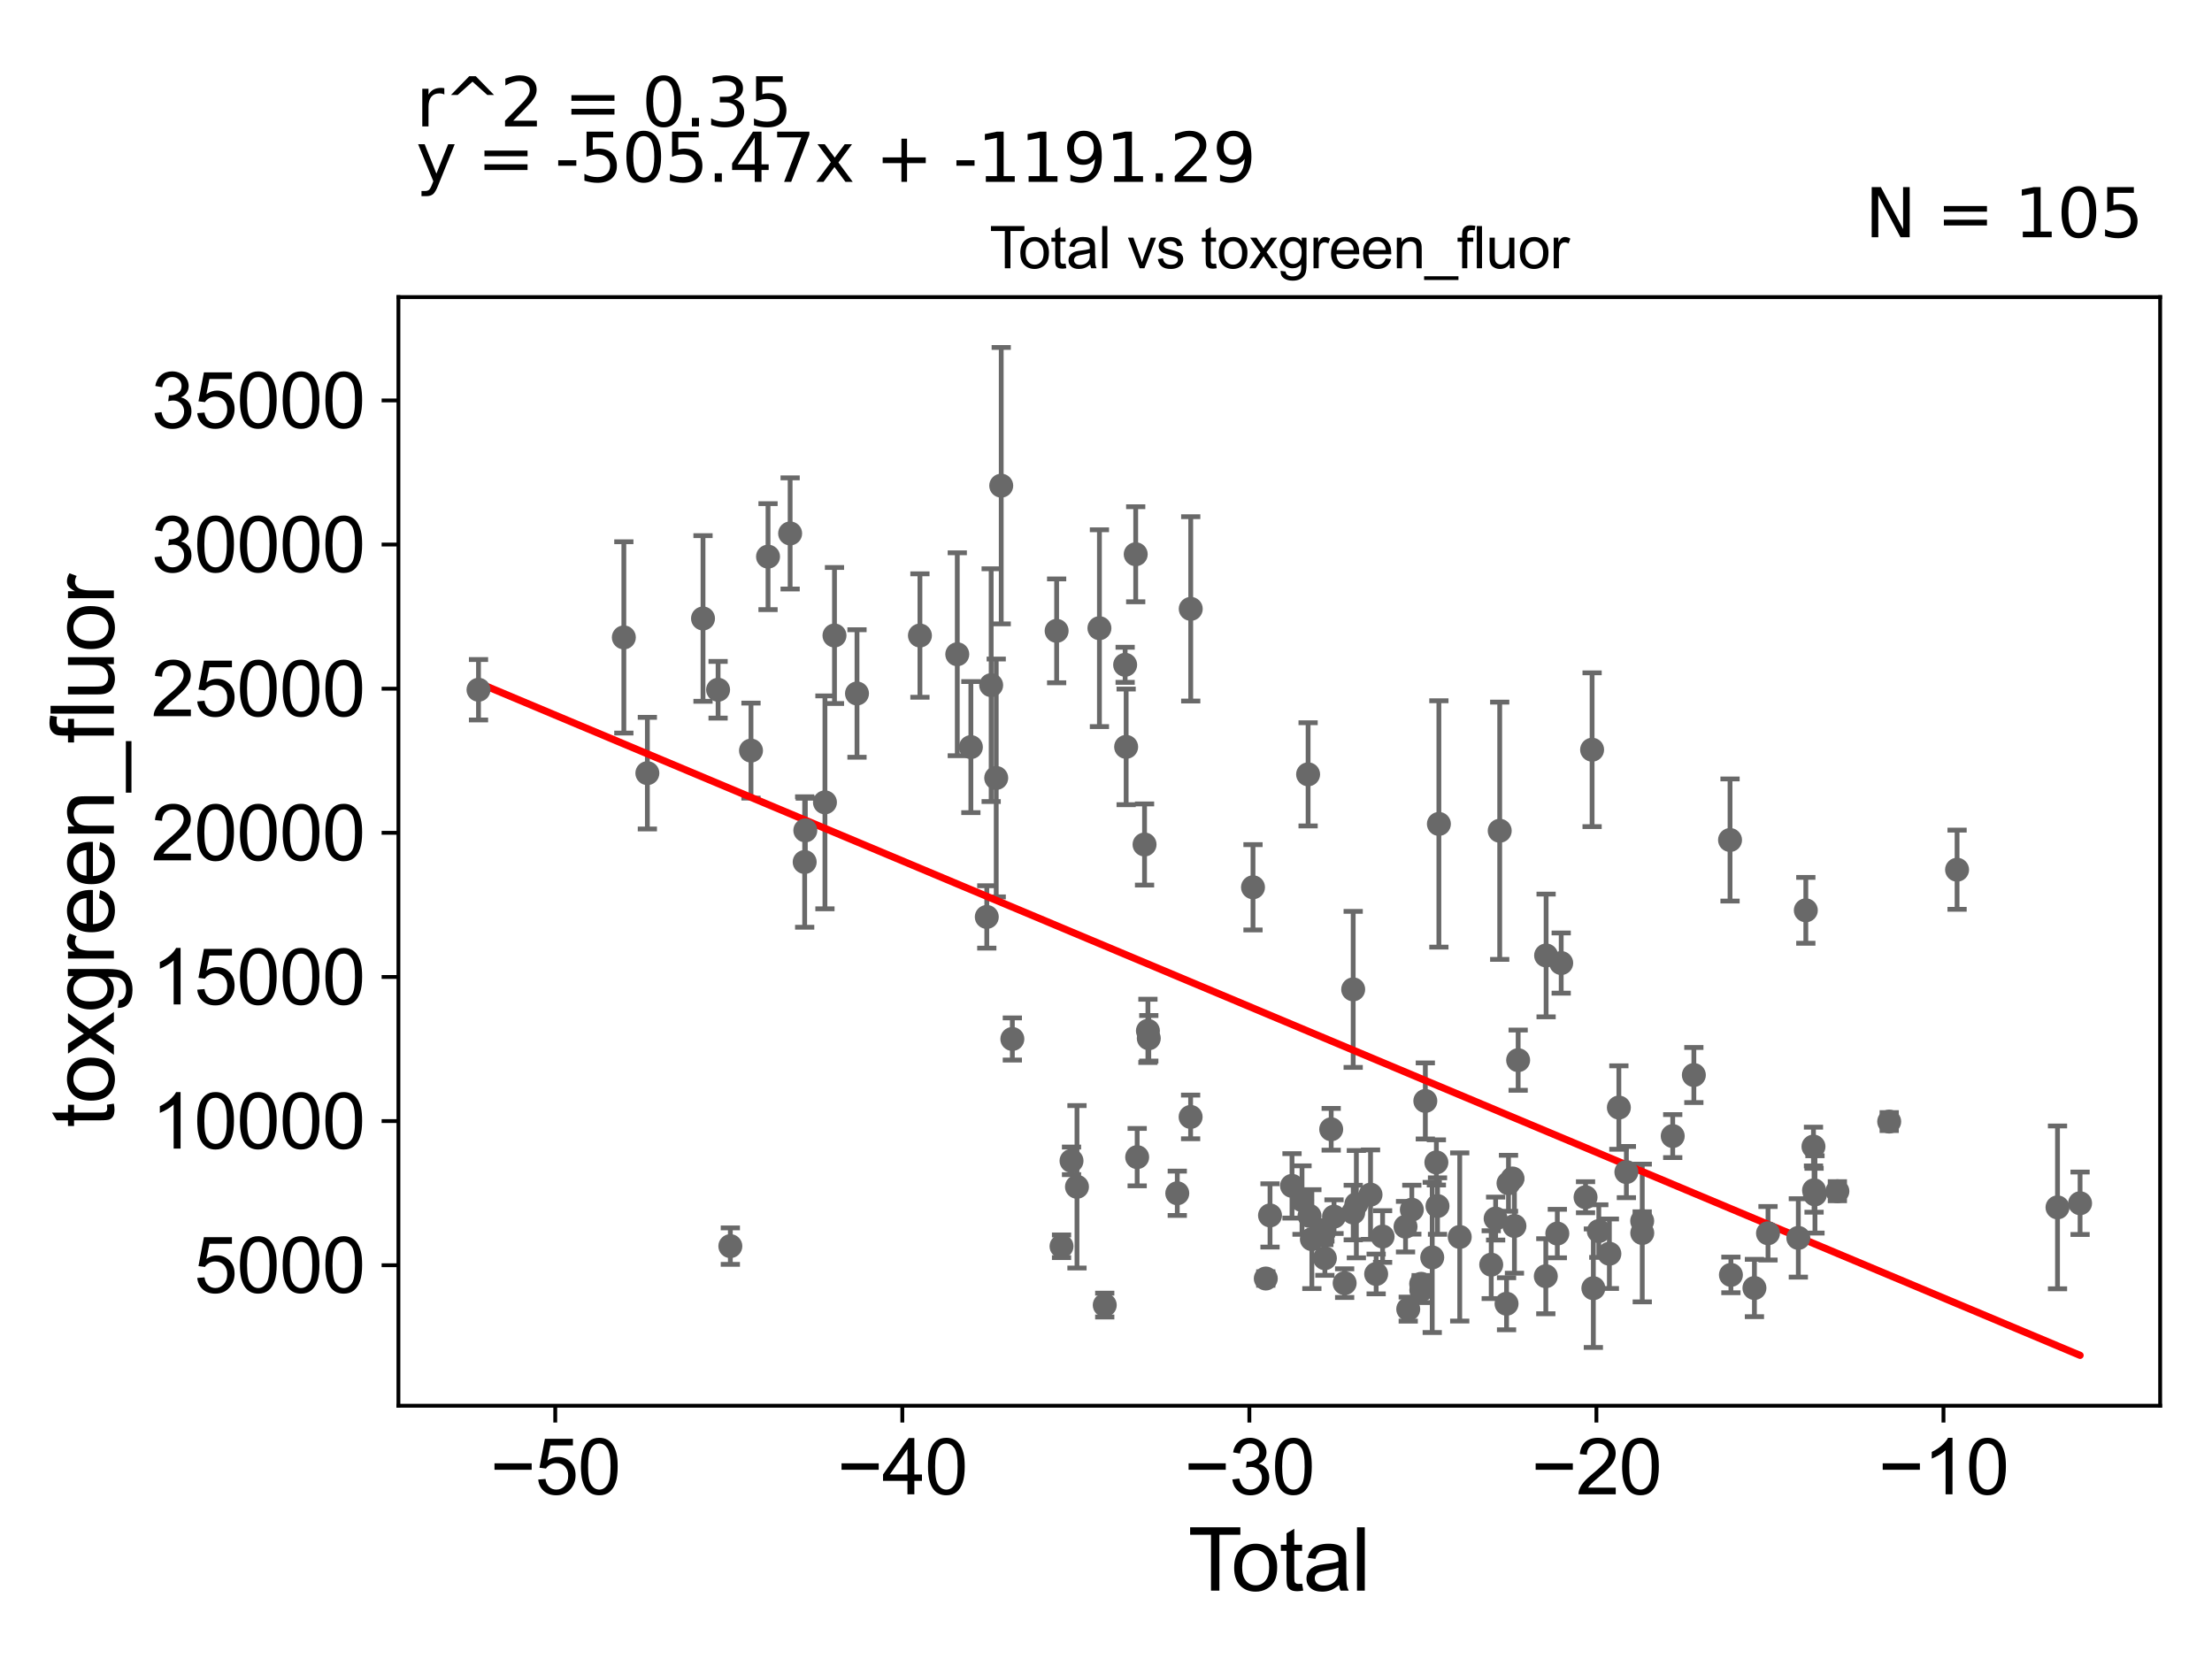 <?xml version="1.0" encoding="utf-8" standalone="no"?>
<!DOCTYPE svg PUBLIC "-//W3C//DTD SVG 1.1//EN"
  "http://www.w3.org/Graphics/SVG/1.1/DTD/svg11.dtd">
<svg xmlns:xlink="http://www.w3.org/1999/xlink" width="460.8pt" height="345.6pt" viewBox="0 0 460.8 345.6" xmlns="http://www.w3.org/2000/svg" version="1.1">
 <defs>
  <style type="text/css">*{stroke-linejoin: round; stroke-linecap: butt}</style>
 </defs>
 <g id="figure_1">
  <g id="patch_1">
   <path d="M 0 345.6 
L 460.8 345.6 
L 460.8 0 
L 0 0 
z
" style="fill: #ffffff"/>
  </g>
  <g id="axes_1">
   <g id="patch_2">
    <path d="M 83 292.84 
L 450 292.84 
L 450 61.886 
L 83 61.886 
z
" style="fill: #ffffff"/>
   </g>
   <g id="PathCollection_1">
    <defs>
     <path id="m118bc7144c" d="M 0 1.118 
C 0.297 1.118 0.581 1 0.791 0.791 
C 1 0.581 1.118 0.297 1.118 0 
C 1.118 -0.297 1 -0.581 0.791 -0.791 
C 0.581 -1 0.297 -1.118 0 -1.118 
C -0.297 -1.118 -0.581 -1 -0.791 -0.791 
C -1 -0.581 -1.118 -0.297 -1.118 0 
C -1.118 0.297 -1 0.581 -0.791 0.791 
C -0.581 1 -0.297 1.118 0 1.118 
z
" style="stroke: #696969"/>
    </defs>
    <g clip-path="url(#pf0fa71d971)">
     <use xlink:href="#m118bc7144c" x="99.682" y="143.689" style="fill: #696969; stroke: #696969"/>
     <use xlink:href="#m118bc7144c" x="311.569" y="253.854" style="fill: #696969; stroke: #696969"/>
     <use xlink:href="#m118bc7144c" x="310.648" y="263.453" style="fill: #696969; stroke: #696969"/>
     <use xlink:href="#m118bc7144c" x="304.089" y="257.683" style="fill: #696969; stroke: #696969"/>
     <use xlink:href="#m118bc7144c" x="299.747" y="171.64" style="fill: #696969; stroke: #696969"/>
     <use xlink:href="#m118bc7144c" x="299.458" y="251.242" style="fill: #696969; stroke: #696969"/>
     <use xlink:href="#m118bc7144c" x="299.223" y="242.151" style="fill: #696969; stroke: #696969"/>
     <use xlink:href="#m118bc7144c" x="298.36" y="261.946" style="fill: #696969; stroke: #696969"/>
     <use xlink:href="#m118bc7144c" x="296.922" y="229.347" style="fill: #696969; stroke: #696969"/>
     <use xlink:href="#m118bc7144c" x="296.083" y="268.743" style="fill: #696969; stroke: #696969"/>
     <use xlink:href="#m118bc7144c" x="296.053" y="267.443" style="fill: #696969; stroke: #696969"/>
     <use xlink:href="#m118bc7144c" x="294.109" y="252" style="fill: #696969; stroke: #696969"/>
     <use xlink:href="#m118bc7144c" x="293.362" y="272.713" style="fill: #696969; stroke: #696969"/>
     <use xlink:href="#m118bc7144c" x="292.799" y="255.54" style="fill: #696969; stroke: #696969"/>
     <use xlink:href="#m118bc7144c" x="288.02" y="257.594" style="fill: #696969; stroke: #696969"/>
     <use xlink:href="#m118bc7144c" x="312.418" y="173.062" style="fill: #696969; stroke: #696969"/>
     <use xlink:href="#m118bc7144c" x="286.678" y="265.394" style="fill: #696969; stroke: #696969"/>
     <use xlink:href="#m118bc7144c" x="282.554" y="250.851" style="fill: #696969; stroke: #696969"/>
     <use xlink:href="#m118bc7144c" x="281.904" y="252.594" style="fill: #696969; stroke: #696969"/>
     <use xlink:href="#m118bc7144c" x="281.893" y="206.106" style="fill: #696969; stroke: #696969"/>
     <use xlink:href="#m118bc7144c" x="280.115" y="267.3" style="fill: #696969; stroke: #696969"/>
     <use xlink:href="#m118bc7144c" x="277.899" y="253.452" style="fill: #696969; stroke: #696969"/>
     <use xlink:href="#m118bc7144c" x="277.312" y="235.251" style="fill: #696969; stroke: #696969"/>
     <use xlink:href="#m118bc7144c" x="275.997" y="262.112" style="fill: #696969; stroke: #696969"/>
     <use xlink:href="#m118bc7144c" x="275.777" y="256.786" style="fill: #696969; stroke: #696969"/>
     <use xlink:href="#m118bc7144c" x="273.287" y="258.14" style="fill: #696969; stroke: #696969"/>
     <use xlink:href="#m118bc7144c" x="272.798" y="253.291" style="fill: #696969; stroke: #696969"/>
     <use xlink:href="#m118bc7144c" x="272.502" y="161.308" style="fill: #696969; stroke: #696969"/>
     <use xlink:href="#m118bc7144c" x="271.234" y="249.998" style="fill: #696969; stroke: #696969"/>
     <use xlink:href="#m118bc7144c" x="269.149" y="247.035" style="fill: #696969; stroke: #696969"/>
     <use xlink:href="#m118bc7144c" x="264.569" y="253.194" style="fill: #696969; stroke: #696969"/>
     <use xlink:href="#m118bc7144c" x="285.507" y="248.863" style="fill: #696969; stroke: #696969"/>
     <use xlink:href="#m118bc7144c" x="263.687" y="266.34" style="fill: #696969; stroke: #696969"/>
     <use xlink:href="#m118bc7144c" x="313.842" y="271.594" style="fill: #696969; stroke: #696969"/>
     <use xlink:href="#m118bc7144c" x="315.083" y="245.5" style="fill: #696969; stroke: #696969"/>
     <use xlink:href="#m118bc7144c" x="407.695" y="181.178" style="fill: #696969; stroke: #696969"/>
     <use xlink:href="#m118bc7144c" x="393.555" y="233.644" style="fill: #696969; stroke: #696969"/>
     <use xlink:href="#m118bc7144c" x="382.759" y="248.154" style="fill: #696969; stroke: #696969"/>
     <use xlink:href="#m118bc7144c" x="378.091" y="248.817" style="fill: #696969; stroke: #696969"/>
     <use xlink:href="#m118bc7144c" x="377.902" y="247.955" style="fill: #696969; stroke: #696969"/>
     <use xlink:href="#m118bc7144c" x="377.78" y="238.848" style="fill: #696969; stroke: #696969"/>
     <use xlink:href="#m118bc7144c" x="376.185" y="189.638" style="fill: #696969; stroke: #696969"/>
     <use xlink:href="#m118bc7144c" x="374.624" y="257.881" style="fill: #696969; stroke: #696969"/>
     <use xlink:href="#m118bc7144c" x="368.307" y="256.912" style="fill: #696969; stroke: #696969"/>
     <use xlink:href="#m118bc7144c" x="365.48" y="268.318" style="fill: #696969; stroke: #696969"/>
     <use xlink:href="#m118bc7144c" x="360.581" y="265.585" style="fill: #696969; stroke: #696969"/>
     <use xlink:href="#m118bc7144c" x="360.398" y="174.988" style="fill: #696969; stroke: #696969"/>
     <use xlink:href="#m118bc7144c" x="352.861" y="223.948" style="fill: #696969; stroke: #696969"/>
     <use xlink:href="#m118bc7144c" x="348.459" y="236.665" style="fill: #696969; stroke: #696969"/>
     <use xlink:href="#m118bc7144c" x="314.249" y="246.497" style="fill: #696969; stroke: #696969"/>
     <use xlink:href="#m118bc7144c" x="342.113" y="256.855" style="fill: #696969; stroke: #696969"/>
     <use xlink:href="#m118bc7144c" x="338.805" y="244.162" style="fill: #696969; stroke: #696969"/>
     <use xlink:href="#m118bc7144c" x="337.241" y="230.724" style="fill: #696969; stroke: #696969"/>
     <use xlink:href="#m118bc7144c" x="335.263" y="261.175" style="fill: #696969; stroke: #696969"/>
     <use xlink:href="#m118bc7144c" x="333.058" y="256.457" style="fill: #696969; stroke: #696969"/>
     <use xlink:href="#m118bc7144c" x="331.925" y="268.357" style="fill: #696969; stroke: #696969"/>
     <use xlink:href="#m118bc7144c" x="331.664" y="156.18" style="fill: #696969; stroke: #696969"/>
     <use xlink:href="#m118bc7144c" x="330.299" y="249.404" style="fill: #696969; stroke: #696969"/>
     <use xlink:href="#m118bc7144c" x="325.226" y="200.623" style="fill: #696969; stroke: #696969"/>
     <use xlink:href="#m118bc7144c" x="324.419" y="256.972" style="fill: #696969; stroke: #696969"/>
     <use xlink:href="#m118bc7144c" x="322.083" y="199.041" style="fill: #696969; stroke: #696969"/>
     <use xlink:href="#m118bc7144c" x="322.021" y="265.86" style="fill: #696969; stroke: #696969"/>
     <use xlink:href="#m118bc7144c" x="428.617" y="251.522" style="fill: #696969; stroke: #696969"/>
     <use xlink:href="#m118bc7144c" x="316.258" y="220.854" style="fill: #696969; stroke: #696969"/>
     <use xlink:href="#m118bc7144c" x="315.484" y="255.394" style="fill: #696969; stroke: #696969"/>
     <use xlink:href="#m118bc7144c" x="342.098" y="254.355" style="fill: #696969; stroke: #696969"/>
     <use xlink:href="#m118bc7144c" x="261.022" y="184.839" style="fill: #696969; stroke: #696969"/>
     <use xlink:href="#m118bc7144c" x="433.318" y="250.661" style="fill: #696969; stroke: #696969"/>
     <use xlink:href="#m118bc7144c" x="173.838" y="132.386" style="fill: #696969; stroke: #696969"/>
     <use xlink:href="#m118bc7144c" x="167.762" y="172.991" style="fill: #696969; stroke: #696969"/>
     <use xlink:href="#m118bc7144c" x="248.052" y="126.838" style="fill: #696969; stroke: #696969"/>
     <use xlink:href="#m118bc7144c" x="171.851" y="167.144" style="fill: #696969; stroke: #696969"/>
     <use xlink:href="#m118bc7144c" x="238.43" y="175.924" style="fill: #696969; stroke: #696969"/>
     <use xlink:href="#m118bc7144c" x="210.891" y="216.438" style="fill: #696969; stroke: #696969"/>
     <use xlink:href="#m118bc7144c" x="239.133" y="214.744" style="fill: #696969; stroke: #696969"/>
     <use xlink:href="#m118bc7144c" x="229.031" y="130.865" style="fill: #696969; stroke: #696969"/>
     <use xlink:href="#m118bc7144c" x="220.117" y="131.417" style="fill: #696969; stroke: #696969"/>
     <use xlink:href="#m118bc7144c" x="208.573" y="101.173" style="fill: #696969; stroke: #696969"/>
     <use xlink:href="#m118bc7144c" x="230.139" y="271.872" style="fill: #696969; stroke: #696969"/>
     <use xlink:href="#m118bc7144c" x="239.315" y="216.293" style="fill: #696969; stroke: #696969"/>
     <use xlink:href="#m118bc7144c" x="207.531" y="162.065" style="fill: #696969; stroke: #696969"/>
     <use xlink:href="#m118bc7144c" x="178.527" y="144.466" style="fill: #696969; stroke: #696969"/>
     <use xlink:href="#m118bc7144c" x="234.388" y="138.492" style="fill: #696969; stroke: #696969"/>
     <use xlink:href="#m118bc7144c" x="206.478" y="142.73" style="fill: #696969; stroke: #696969"/>
     <use xlink:href="#m118bc7144c" x="167.629" y="179.573" style="fill: #696969; stroke: #696969"/>
     <use xlink:href="#m118bc7144c" x="191.639" y="132.392" style="fill: #696969; stroke: #696969"/>
     <use xlink:href="#m118bc7144c" x="199.419" y="136.293" style="fill: #696969; stroke: #696969"/>
     <use xlink:href="#m118bc7144c" x="159.995" y="115.957" style="fill: #696969; stroke: #696969"/>
     <use xlink:href="#m118bc7144c" x="221.137" y="259.625" style="fill: #696969; stroke: #696969"/>
     <use xlink:href="#m118bc7144c" x="129.958" y="132.783" style="fill: #696969; stroke: #696969"/>
     <use xlink:href="#m118bc7144c" x="134.858" y="161.063" style="fill: #696969; stroke: #696969"/>
     <use xlink:href="#m118bc7144c" x="223.217" y="241.824" style="fill: #696969; stroke: #696969"/>
     <use xlink:href="#m118bc7144c" x="202.252" y="155.634" style="fill: #696969; stroke: #696969"/>
     <use xlink:href="#m118bc7144c" x="224.354" y="247.232" style="fill: #696969; stroke: #696969"/>
     <use xlink:href="#m118bc7144c" x="146.449" y="128.841" style="fill: #696969; stroke: #696969"/>
     <use xlink:href="#m118bc7144c" x="164.599" y="111.124" style="fill: #696969; stroke: #696969"/>
     <use xlink:href="#m118bc7144c" x="236.894" y="241.052" style="fill: #696969; stroke: #696969"/>
     <use xlink:href="#m118bc7144c" x="248.027" y="232.677" style="fill: #696969; stroke: #696969"/>
     <use xlink:href="#m118bc7144c" x="152.143" y="259.591" style="fill: #696969; stroke: #696969"/>
     <use xlink:href="#m118bc7144c" x="236.59" y="115.461" style="fill: #696969; stroke: #696969"/>
     <use xlink:href="#m118bc7144c" x="156.446" y="156.364" style="fill: #696969; stroke: #696969"/>
     <use xlink:href="#m118bc7144c" x="234.597" y="155.59" style="fill: #696969; stroke: #696969"/>
     <use xlink:href="#m118bc7144c" x="245.249" y="248.583" style="fill: #696969; stroke: #696969"/>
     <use xlink:href="#m118bc7144c" x="149.591" y="143.69" style="fill: #696969; stroke: #696969"/>
     <use xlink:href="#m118bc7144c" x="205.566" y="191.015" style="fill: #696969; stroke: #696969"/>
    </g>
   </g>
   <g id="matplotlib.axis_1">
    <g id="xtick_1">
     <g id="line2d_1">
      <defs>
       <path id="medf9ac67ac" d="M 0 0 
L 0 3.5 
" style="stroke: #000000; stroke-width: 0.8"/>
      </defs>
      <g>
       <use xlink:href="#medf9ac67ac" x="115.67" y="292.84" style="stroke: #000000; stroke-width: 0.8"/>
      </g>
     </g>
     <g id="text_1">
      <!-- −50 -->
      <g transform="translate(102.1 311.293)scale(0.16 -0.16)">
       <defs>
        <path id="ArialMT-2212" d="M 3381 1997 
L 356 1997 
L 356 2522 
L 3381 2522 
L 3381 1997 
z
" transform="scale(0.016)"/>
        <path id="ArialMT-35" d="M 266 1200 
L 856 1250 
Q 922 819 1161 601 
Q 1400 384 1738 384 
Q 2144 384 2425 690 
Q 2706 997 2706 1503 
Q 2706 1984 2436 2262 
Q 2166 2541 1728 2541 
Q 1456 2541 1237 2417 
Q 1019 2294 894 2097 
L 366 2166 
L 809 4519 
L 3088 4519 
L 3088 3981 
L 1259 3981 
L 1013 2750 
Q 1425 3038 1878 3038 
Q 2478 3038 2890 2622 
Q 3303 2206 3303 1553 
Q 3303 931 2941 478 
Q 2500 -78 1738 -78 
Q 1113 -78 717 272 
Q 322 622 266 1200 
z
" transform="scale(0.016)"/>
        <path id="ArialMT-30" d="M 266 2259 
Q 266 3072 433 3567 
Q 600 4063 929 4331 
Q 1259 4600 1759 4600 
Q 2128 4600 2406 4451 
Q 2684 4303 2865 4023 
Q 3047 3744 3150 3342 
Q 3253 2941 3253 2259 
Q 3253 1453 3087 958 
Q 2922 463 2592 192 
Q 2263 -78 1759 -78 
Q 1097 -78 719 397 
Q 266 969 266 2259 
z
M 844 2259 
Q 844 1131 1108 757 
Q 1372 384 1759 384 
Q 2147 384 2411 759 
Q 2675 1134 2675 2259 
Q 2675 3391 2411 3762 
Q 2147 4134 1753 4134 
Q 1366 4134 1134 3806 
Q 844 3388 844 2259 
z
" transform="scale(0.016)"/>
       </defs>
       <use xlink:href="#ArialMT-2212"/>
       <use xlink:href="#ArialMT-35" x="58.398"/>
       <use xlink:href="#ArialMT-30" x="114.014"/>
      </g>
     </g>
    </g>
    <g id="xtick_2">
     <g id="line2d_2">
      <g>
       <use xlink:href="#medf9ac67ac" x="187.968" y="292.84" style="stroke: #000000; stroke-width: 0.8"/>
      </g>
     </g>
     <g id="text_2">
      <!-- −40 -->
      <g transform="translate(174.398 311.293)scale(0.16 -0.16)">
       <defs>
        <path id="ArialMT-34" d="M 2069 0 
L 2069 1097 
L 81 1097 
L 81 1613 
L 2172 4581 
L 2631 4581 
L 2631 1613 
L 3250 1613 
L 3250 1097 
L 2631 1097 
L 2631 0 
L 2069 0 
z
M 2069 1613 
L 2069 3678 
L 634 1613 
L 2069 1613 
z
" transform="scale(0.016)"/>
       </defs>
       <use xlink:href="#ArialMT-2212"/>
       <use xlink:href="#ArialMT-34" x="58.398"/>
       <use xlink:href="#ArialMT-30" x="114.014"/>
      </g>
     </g>
    </g>
    <g id="xtick_3">
     <g id="line2d_3">
      <g>
       <use xlink:href="#medf9ac67ac" x="260.266" y="292.84" style="stroke: #000000; stroke-width: 0.8"/>
      </g>
     </g>
     <g id="text_3">
      <!-- −30 -->
      <g transform="translate(246.696 311.293)scale(0.16 -0.16)">
       <defs>
        <path id="ArialMT-33" d="M 269 1209 
L 831 1284 
Q 928 806 1161 595 
Q 1394 384 1728 384 
Q 2125 384 2398 659 
Q 2672 934 2672 1341 
Q 2672 1728 2419 1979 
Q 2166 2231 1775 2231 
Q 1616 2231 1378 2169 
L 1441 2663 
Q 1497 2656 1531 2656 
Q 1891 2656 2178 2843 
Q 2466 3031 2466 3422 
Q 2466 3731 2256 3934 
Q 2047 4138 1716 4138 
Q 1388 4138 1169 3931 
Q 950 3725 888 3313 
L 325 3413 
Q 428 3978 793 4289 
Q 1159 4600 1703 4600 
Q 2078 4600 2393 4439 
Q 2709 4278 2876 4000 
Q 3044 3722 3044 3409 
Q 3044 3113 2884 2869 
Q 2725 2625 2413 2481 
Q 2819 2388 3044 2092 
Q 3269 1797 3269 1353 
Q 3269 753 2831 336 
Q 2394 -81 1725 -81 
Q 1122 -81 723 278 
Q 325 638 269 1209 
z
" transform="scale(0.016)"/>
       </defs>
       <use xlink:href="#ArialMT-2212"/>
       <use xlink:href="#ArialMT-33" x="58.398"/>
       <use xlink:href="#ArialMT-30" x="114.014"/>
      </g>
     </g>
    </g>
    <g id="xtick_4">
     <g id="line2d_4">
      <g>
       <use xlink:href="#medf9ac67ac" x="332.564" y="292.84" style="stroke: #000000; stroke-width: 0.8"/>
      </g>
     </g>
     <g id="text_4">
      <!-- −20 -->
      <g transform="translate(318.994 311.293)scale(0.16 -0.16)">
       <defs>
        <path id="ArialMT-32" d="M 3222 541 
L 3222 0 
L 194 0 
Q 188 203 259 391 
Q 375 700 629 1000 
Q 884 1300 1366 1694 
Q 2113 2306 2375 2664 
Q 2638 3022 2638 3341 
Q 2638 3675 2398 3904 
Q 2159 4134 1775 4134 
Q 1369 4134 1125 3890 
Q 881 3647 878 3216 
L 300 3275 
Q 359 3922 746 4261 
Q 1134 4600 1788 4600 
Q 2447 4600 2831 4234 
Q 3216 3869 3216 3328 
Q 3216 3053 3103 2787 
Q 2991 2522 2730 2228 
Q 2469 1934 1863 1422 
Q 1356 997 1212 845 
Q 1069 694 975 541 
L 3222 541 
z
" transform="scale(0.016)"/>
       </defs>
       <use xlink:href="#ArialMT-2212"/>
       <use xlink:href="#ArialMT-32" x="58.398"/>
       <use xlink:href="#ArialMT-30" x="114.014"/>
      </g>
     </g>
    </g>
    <g id="xtick_5">
     <g id="line2d_5">
      <g>
       <use xlink:href="#medf9ac67ac" x="404.862" y="292.84" style="stroke: #000000; stroke-width: 0.8"/>
      </g>
     </g>
     <g id="text_5">
      <!-- −10 -->
      <g transform="translate(391.292 311.293)scale(0.16 -0.16)">
       <defs>
        <path id="ArialMT-31" d="M 2384 0 
L 1822 0 
L 1822 3584 
Q 1619 3391 1289 3197 
Q 959 3003 697 2906 
L 697 3450 
Q 1169 3672 1522 3987 
Q 1875 4303 2022 4600 
L 2384 4600 
L 2384 0 
z
" transform="scale(0.016)"/>
       </defs>
       <use xlink:href="#ArialMT-2212"/>
       <use xlink:href="#ArialMT-31" x="58.398"/>
       <use xlink:href="#ArialMT-30" x="114.014"/>
      </g>
     </g>
    </g>
    <g id="text_6">
     <!-- Total -->
     <g transform="translate(247.495 331.357)scale(0.18 -0.18)">
      <defs>
       <path id="ArialMT-54" d="M 1659 0 
L 1659 4041 
L 150 4041 
L 150 4581 
L 3781 4581 
L 3781 4041 
L 2266 4041 
L 2266 0 
L 1659 0 
z
" transform="scale(0.016)"/>
       <path id="ArialMT-6f" d="M 213 1659 
Q 213 2581 725 3025 
Q 1153 3394 1769 3394 
Q 2453 3394 2887 2945 
Q 3322 2497 3322 1706 
Q 3322 1066 3130 698 
Q 2938 331 2570 128 
Q 2203 -75 1769 -75 
Q 1072 -75 642 372 
Q 213 819 213 1659 
z
M 791 1659 
Q 791 1022 1069 705 
Q 1347 388 1769 388 
Q 2188 388 2466 706 
Q 2744 1025 2744 1678 
Q 2744 2294 2464 2611 
Q 2184 2928 1769 2928 
Q 1347 2928 1069 2612 
Q 791 2297 791 1659 
z
" transform="scale(0.016)"/>
       <path id="ArialMT-74" d="M 1650 503 
L 1731 6 
Q 1494 -44 1306 -44 
Q 1000 -44 831 53 
Q 663 150 594 308 
Q 525 466 525 972 
L 525 2881 
L 113 2881 
L 113 3319 
L 525 3319 
L 525 4141 
L 1084 4478 
L 1084 3319 
L 1650 3319 
L 1650 2881 
L 1084 2881 
L 1084 941 
Q 1084 700 1114 631 
Q 1144 563 1211 522 
Q 1278 481 1403 481 
Q 1497 481 1650 503 
z
" transform="scale(0.016)"/>
       <path id="ArialMT-61" d="M 2588 409 
Q 2275 144 1986 34 
Q 1697 -75 1366 -75 
Q 819 -75 525 192 
Q 231 459 231 875 
Q 231 1119 342 1320 
Q 453 1522 633 1644 
Q 813 1766 1038 1828 
Q 1203 1872 1538 1913 
Q 2219 1994 2541 2106 
Q 2544 2222 2544 2253 
Q 2544 2597 2384 2738 
Q 2169 2928 1744 2928 
Q 1347 2928 1158 2789 
Q 969 2650 878 2297 
L 328 2372 
Q 403 2725 575 2942 
Q 747 3159 1072 3276 
Q 1397 3394 1825 3394 
Q 2250 3394 2515 3294 
Q 2781 3194 2906 3042 
Q 3031 2891 3081 2659 
Q 3109 2516 3109 2141 
L 3109 1391 
Q 3109 606 3145 398 
Q 3181 191 3288 0 
L 2700 0 
Q 2613 175 2588 409 
z
M 2541 1666 
Q 2234 1541 1622 1453 
Q 1275 1403 1131 1340 
Q 988 1278 909 1158 
Q 831 1038 831 891 
Q 831 666 1001 516 
Q 1172 366 1500 366 
Q 1825 366 2078 508 
Q 2331 650 2450 897 
Q 2541 1088 2541 1459 
L 2541 1666 
z
" transform="scale(0.016)"/>
       <path id="ArialMT-6c" d="M 409 0 
L 409 4581 
L 972 4581 
L 972 0 
L 409 0 
z
" transform="scale(0.016)"/>
      </defs>
      <use xlink:href="#ArialMT-54"/>
      <use xlink:href="#ArialMT-6f" x="49.959"/>
      <use xlink:href="#ArialMT-74" x="105.574"/>
      <use xlink:href="#ArialMT-61" x="133.357"/>
      <use xlink:href="#ArialMT-6c" x="188.973"/>
     </g>
    </g>
   </g>
   <g id="matplotlib.axis_2">
    <g id="ytick_1">
     <g id="line2d_6">
      <defs>
       <path id="m0e00454342" d="M 0 0 
L -3.5 0 
" style="stroke: #000000; stroke-width: 0.8"/>
      </defs>
      <g>
       <use xlink:href="#m0e00454342" x="83" y="263.569" style="stroke: #000000; stroke-width: 0.8"/>
      </g>
     </g>
     <g id="text_7">
      <!-- 5000 -->
      <g transform="translate(40.41 269.295)scale(0.16 -0.16)">
       <use xlink:href="#ArialMT-35"/>
       <use xlink:href="#ArialMT-30" x="55.615"/>
       <use xlink:href="#ArialMT-30" x="111.23"/>
       <use xlink:href="#ArialMT-30" x="166.846"/>
      </g>
     </g>
    </g>
    <g id="ytick_2">
     <g id="line2d_7">
      <g>
       <use xlink:href="#m0e00454342" x="83" y="233.544" style="stroke: #000000; stroke-width: 0.8"/>
      </g>
     </g>
     <g id="text_8">
      <!-- 10000 -->
      <g transform="translate(31.512 239.27)scale(0.16 -0.16)">
       <use xlink:href="#ArialMT-31"/>
       <use xlink:href="#ArialMT-30" x="55.615"/>
       <use xlink:href="#ArialMT-30" x="111.23"/>
       <use xlink:href="#ArialMT-30" x="166.846"/>
       <use xlink:href="#ArialMT-30" x="222.461"/>
      </g>
     </g>
    </g>
    <g id="ytick_3">
     <g id="line2d_8">
      <g>
       <use xlink:href="#m0e00454342" x="83" y="203.518" style="stroke: #000000; stroke-width: 0.8"/>
      </g>
     </g>
     <g id="text_9">
      <!-- 15000 -->
      <g transform="translate(31.512 209.244)scale(0.16 -0.16)">
       <use xlink:href="#ArialMT-31"/>
       <use xlink:href="#ArialMT-35" x="55.615"/>
       <use xlink:href="#ArialMT-30" x="111.23"/>
       <use xlink:href="#ArialMT-30" x="166.846"/>
       <use xlink:href="#ArialMT-30" x="222.461"/>
      </g>
     </g>
    </g>
    <g id="ytick_4">
     <g id="line2d_9">
      <g>
       <use xlink:href="#m0e00454342" x="83" y="173.492" style="stroke: #000000; stroke-width: 0.8"/>
      </g>
     </g>
     <g id="text_10">
      <!-- 20000 -->
      <g transform="translate(31.512 179.219)scale(0.16 -0.16)">
       <use xlink:href="#ArialMT-32"/>
       <use xlink:href="#ArialMT-30" x="55.615"/>
       <use xlink:href="#ArialMT-30" x="111.23"/>
       <use xlink:href="#ArialMT-30" x="166.846"/>
       <use xlink:href="#ArialMT-30" x="222.461"/>
      </g>
     </g>
    </g>
    <g id="ytick_5">
     <g id="line2d_10">
      <g>
       <use xlink:href="#m0e00454342" x="83" y="143.467" style="stroke: #000000; stroke-width: 0.8"/>
      </g>
     </g>
     <g id="text_11">
      <!-- 25000 -->
      <g transform="translate(31.512 149.193)scale(0.16 -0.16)">
       <use xlink:href="#ArialMT-32"/>
       <use xlink:href="#ArialMT-35" x="55.615"/>
       <use xlink:href="#ArialMT-30" x="111.23"/>
       <use xlink:href="#ArialMT-30" x="166.846"/>
       <use xlink:href="#ArialMT-30" x="222.461"/>
      </g>
     </g>
    </g>
    <g id="ytick_6">
     <g id="line2d_11">
      <g>
       <use xlink:href="#m0e00454342" x="83" y="113.441" style="stroke: #000000; stroke-width: 0.8"/>
      </g>
     </g>
     <g id="text_12">
      <!-- 30000 -->
      <g transform="translate(31.512 119.168)scale(0.16 -0.16)">
       <use xlink:href="#ArialMT-33"/>
       <use xlink:href="#ArialMT-30" x="55.615"/>
       <use xlink:href="#ArialMT-30" x="111.23"/>
       <use xlink:href="#ArialMT-30" x="166.846"/>
       <use xlink:href="#ArialMT-30" x="222.461"/>
      </g>
     </g>
    </g>
    <g id="ytick_7">
     <g id="line2d_12">
      <g>
       <use xlink:href="#m0e00454342" x="83" y="83.416" style="stroke: #000000; stroke-width: 0.8"/>
      </g>
     </g>
     <g id="text_13">
      <!-- 35000 -->
      <g transform="translate(31.512 89.142)scale(0.16 -0.16)">
       <use xlink:href="#ArialMT-33"/>
       <use xlink:href="#ArialMT-35" x="55.615"/>
       <use xlink:href="#ArialMT-30" x="111.23"/>
       <use xlink:href="#ArialMT-30" x="166.846"/>
       <use xlink:href="#ArialMT-30" x="222.461"/>
      </g>
     </g>
    </g>
    <g id="text_14">
     <!-- toxgreen_fluor -->
     <g transform="translate(23.724 234.895)rotate(-90)scale(0.18 -0.18)">
      <defs>
       <path id="ArialMT-78" d="M 47 0 
L 1259 1725 
L 138 3319 
L 841 3319 
L 1350 2541 
Q 1494 2319 1581 2169 
Q 1719 2375 1834 2534 
L 2394 3319 
L 3066 3319 
L 1919 1756 
L 3153 0 
L 2463 0 
L 1781 1031 
L 1600 1309 
L 728 0 
L 47 0 
z
" transform="scale(0.016)"/>
       <path id="ArialMT-67" d="M 319 -275 
L 866 -356 
Q 900 -609 1056 -725 
Q 1266 -881 1628 -881 
Q 2019 -881 2231 -725 
Q 2444 -569 2519 -288 
Q 2563 -116 2559 434 
Q 2191 0 1641 0 
Q 956 0 581 494 
Q 206 988 206 1678 
Q 206 2153 378 2554 
Q 550 2956 876 3175 
Q 1203 3394 1644 3394 
Q 2231 3394 2613 2919 
L 2613 3319 
L 3131 3319 
L 3131 450 
Q 3131 -325 2973 -648 
Q 2816 -972 2473 -1159 
Q 2131 -1347 1631 -1347 
Q 1038 -1347 672 -1080 
Q 306 -813 319 -275 
z
M 784 1719 
Q 784 1066 1043 766 
Q 1303 466 1694 466 
Q 2081 466 2343 764 
Q 2606 1063 2606 1700 
Q 2606 2309 2336 2618 
Q 2066 2928 1684 2928 
Q 1309 2928 1046 2623 
Q 784 2319 784 1719 
z
" transform="scale(0.016)"/>
       <path id="ArialMT-72" d="M 416 0 
L 416 3319 
L 922 3319 
L 922 2816 
Q 1116 3169 1280 3281 
Q 1444 3394 1641 3394 
Q 1925 3394 2219 3213 
L 2025 2691 
Q 1819 2813 1613 2813 
Q 1428 2813 1281 2702 
Q 1134 2591 1072 2394 
Q 978 2094 978 1738 
L 978 0 
L 416 0 
z
" transform="scale(0.016)"/>
       <path id="ArialMT-65" d="M 2694 1069 
L 3275 997 
Q 3138 488 2766 206 
Q 2394 -75 1816 -75 
Q 1088 -75 661 373 
Q 234 822 234 1631 
Q 234 2469 665 2931 
Q 1097 3394 1784 3394 
Q 2450 3394 2872 2941 
Q 3294 2488 3294 1666 
Q 3294 1616 3291 1516 
L 816 1516 
Q 847 969 1125 678 
Q 1403 388 1819 388 
Q 2128 388 2347 550 
Q 2566 713 2694 1069 
z
M 847 1978 
L 2700 1978 
Q 2663 2397 2488 2606 
Q 2219 2931 1791 2931 
Q 1403 2931 1139 2672 
Q 875 2413 847 1978 
z
" transform="scale(0.016)"/>
       <path id="ArialMT-6e" d="M 422 0 
L 422 3319 
L 928 3319 
L 928 2847 
Q 1294 3394 1984 3394 
Q 2284 3394 2536 3286 
Q 2788 3178 2913 3003 
Q 3038 2828 3088 2588 
Q 3119 2431 3119 2041 
L 3119 0 
L 2556 0 
L 2556 2019 
Q 2556 2363 2490 2533 
Q 2425 2703 2258 2804 
Q 2091 2906 1866 2906 
Q 1506 2906 1245 2678 
Q 984 2450 984 1813 
L 984 0 
L 422 0 
z
" transform="scale(0.016)"/>
       <path id="ArialMT-5f" d="M -97 -1272 
L -97 -866 
L 3631 -866 
L 3631 -1272 
L -97 -1272 
z
" transform="scale(0.016)"/>
       <path id="ArialMT-66" d="M 556 0 
L 556 2881 
L 59 2881 
L 59 3319 
L 556 3319 
L 556 3672 
Q 556 4006 616 4169 
Q 697 4388 901 4523 
Q 1106 4659 1475 4659 
Q 1713 4659 2000 4603 
L 1916 4113 
Q 1741 4144 1584 4144 
Q 1328 4144 1222 4034 
Q 1116 3925 1116 3625 
L 1116 3319 
L 1763 3319 
L 1763 2881 
L 1116 2881 
L 1116 0 
L 556 0 
z
" transform="scale(0.016)"/>
       <path id="ArialMT-75" d="M 2597 0 
L 2597 488 
Q 2209 -75 1544 -75 
Q 1250 -75 995 37 
Q 741 150 617 320 
Q 494 491 444 738 
Q 409 903 409 1263 
L 409 3319 
L 972 3319 
L 972 1478 
Q 972 1038 1006 884 
Q 1059 663 1231 536 
Q 1403 409 1656 409 
Q 1909 409 2131 539 
Q 2353 669 2445 892 
Q 2538 1116 2538 1541 
L 2538 3319 
L 3100 3319 
L 3100 0 
L 2597 0 
z
" transform="scale(0.016)"/>
      </defs>
      <use xlink:href="#ArialMT-74"/>
      <use xlink:href="#ArialMT-6f" x="27.783"/>
      <use xlink:href="#ArialMT-78" x="83.398"/>
      <use xlink:href="#ArialMT-67" x="133.398"/>
      <use xlink:href="#ArialMT-72" x="189.014"/>
      <use xlink:href="#ArialMT-65" x="222.314"/>
      <use xlink:href="#ArialMT-65" x="277.93"/>
      <use xlink:href="#ArialMT-6e" x="333.545"/>
      <use xlink:href="#ArialMT-5f" x="389.16"/>
      <use xlink:href="#ArialMT-66" x="444.775"/>
      <use xlink:href="#ArialMT-6c" x="472.559"/>
      <use xlink:href="#ArialMT-75" x="494.775"/>
      <use xlink:href="#ArialMT-6f" x="550.391"/>
      <use xlink:href="#ArialMT-72" x="606.006"/>
     </g>
    </g>
   </g>
   <g id="LineCollection_1">
    <path d="M 99.682 149.984 
L 99.682 137.393 
" clip-path="url(#pf0fa71d971)" style="fill: none; stroke: #696969"/>
    <path d="M 311.569 258.327 
L 311.569 249.382 
" clip-path="url(#pf0fa71d971)" style="fill: none; stroke: #696969"/>
    <path d="M 310.648 270.518 
L 310.648 256.388 
" clip-path="url(#pf0fa71d971)" style="fill: none; stroke: #696969"/>
    <path d="M 304.089 275.197 
L 304.089 240.169 
" clip-path="url(#pf0fa71d971)" style="fill: none; stroke: #696969"/>
    <path d="M 299.747 197.299 
L 299.747 145.981 
" clip-path="url(#pf0fa71d971)" style="fill: none; stroke: #696969"/>
    <path d="M 299.458 257.125 
L 299.458 245.359 
" clip-path="url(#pf0fa71d971)" style="fill: none; stroke: #696969"/>
    <path d="M 299.223 246.859 
L 299.223 237.443 
" clip-path="url(#pf0fa71d971)" style="fill: none; stroke: #696969"/>
    <path d="M 298.36 277.586 
L 298.36 246.306 
" clip-path="url(#pf0fa71d971)" style="fill: none; stroke: #696969"/>
    <path d="M 296.922 237.27 
L 296.922 221.424 
" clip-path="url(#pf0fa71d971)" style="fill: none; stroke: #696969"/>
    <path d="M 296.083 271.344 
L 296.083 266.142 
" clip-path="url(#pf0fa71d971)" style="fill: none; stroke: #696969"/>
    <path d="M 296.053 269.176 
L 296.053 265.71 
" clip-path="url(#pf0fa71d971)" style="fill: none; stroke: #696969"/>
    <path d="M 294.109 257.099 
L 294.109 246.902 
" clip-path="url(#pf0fa71d971)" style="fill: none; stroke: #696969"/>
    <path d="M 293.362 275.215 
L 293.362 270.21 
" clip-path="url(#pf0fa71d971)" style="fill: none; stroke: #696969"/>
    <path d="M 292.799 260.805 
L 292.799 250.274 
" clip-path="url(#pf0fa71d971)" style="fill: none; stroke: #696969"/>
    <path d="M 288.02 262.977 
L 288.02 252.211 
" clip-path="url(#pf0fa71d971)" style="fill: none; stroke: #696969"/>
    <path d="M 312.418 199.862 
L 312.418 146.263 
" clip-path="url(#pf0fa71d971)" style="fill: none; stroke: #696969"/>
    <path d="M 286.678 269.532 
L 286.678 261.256 
" clip-path="url(#pf0fa71d971)" style="fill: none; stroke: #696969"/>
    <path d="M 282.554 262.031 
L 282.554 239.67 
" clip-path="url(#pf0fa71d971)" style="fill: none; stroke: #696969"/>
    <path d="M 281.904 258.281 
L 281.904 246.906 
" clip-path="url(#pf0fa71d971)" style="fill: none; stroke: #696969"/>
    <path d="M 281.893 222.355 
L 281.893 189.858 
" clip-path="url(#pf0fa71d971)" style="fill: none; stroke: #696969"/>
    <path d="M 280.115 270.286 
L 280.115 264.314 
" clip-path="url(#pf0fa71d971)" style="fill: none; stroke: #696969"/>
    <path d="M 277.899 256.961 
L 277.899 249.943 
" clip-path="url(#pf0fa71d971)" style="fill: none; stroke: #696969"/>
    <path d="M 277.312 239.596 
L 277.312 230.905 
" clip-path="url(#pf0fa71d971)" style="fill: none; stroke: #696969"/>
    <path d="M 275.997 265.669 
L 275.997 258.556 
" clip-path="url(#pf0fa71d971)" style="fill: none; stroke: #696969"/>
    <path d="M 275.777 259.275 
L 275.777 254.297 
" clip-path="url(#pf0fa71d971)" style="fill: none; stroke: #696969"/>
    <path d="M 273.287 268.441 
L 273.287 247.838 
" clip-path="url(#pf0fa71d971)" style="fill: none; stroke: #696969"/>
    <path d="M 272.798 254.038 
L 272.798 252.544 
" clip-path="url(#pf0fa71d971)" style="fill: none; stroke: #696969"/>
    <path d="M 272.502 172.058 
L 272.502 150.558 
" clip-path="url(#pf0fa71d971)" style="fill: none; stroke: #696969"/>
    <path d="M 271.234 257.13 
L 271.234 242.866 
" clip-path="url(#pf0fa71d971)" style="fill: none; stroke: #696969"/>
    <path d="M 269.149 253.747 
L 269.149 240.323 
" clip-path="url(#pf0fa71d971)" style="fill: none; stroke: #696969"/>
    <path d="M 264.569 259.789 
L 264.569 246.599 
" clip-path="url(#pf0fa71d971)" style="fill: none; stroke: #696969"/>
    <path d="M 285.507 258.175 
L 285.507 239.551 
" clip-path="url(#pf0fa71d971)" style="fill: none; stroke: #696969"/>
    <path d="M 263.687 267.752 
L 263.687 264.928 
" clip-path="url(#pf0fa71d971)" style="fill: none; stroke: #696969"/>
    <path d="M 313.842 277.013 
L 313.842 266.175 
" clip-path="url(#pf0fa71d971)" style="fill: none; stroke: #696969"/>
    <path d="M 315.083 246.182 
L 315.083 244.819 
" clip-path="url(#pf0fa71d971)" style="fill: none; stroke: #696969"/>
    <path d="M 407.695 189.426 
L 407.695 172.929 
" clip-path="url(#pf0fa71d971)" style="fill: none; stroke: #696969"/>
    <path d="M 393.555 235.519 
L 393.555 231.769 
" clip-path="url(#pf0fa71d971)" style="fill: none; stroke: #696969"/>
    <path d="M 382.759 250.143 
L 382.759 246.165 
" clip-path="url(#pf0fa71d971)" style="fill: none; stroke: #696969"/>
    <path d="M 378.091 256.867 
L 378.091 240.767 
" clip-path="url(#pf0fa71d971)" style="fill: none; stroke: #696969"/>
    <path d="M 377.902 252.524 
L 377.902 243.386 
" clip-path="url(#pf0fa71d971)" style="fill: none; stroke: #696969"/>
    <path d="M 377.78 242.885 
L 377.78 234.81 
" clip-path="url(#pf0fa71d971)" style="fill: none; stroke: #696969"/>
    <path d="M 376.185 196.498 
L 376.185 182.777 
" clip-path="url(#pf0fa71d971)" style="fill: none; stroke: #696969"/>
    <path d="M 374.624 266.047 
L 374.624 249.716 
" clip-path="url(#pf0fa71d971)" style="fill: none; stroke: #696969"/>
    <path d="M 368.307 262.483 
L 368.307 251.34 
" clip-path="url(#pf0fa71d971)" style="fill: none; stroke: #696969"/>
    <path d="M 365.48 274.29 
L 365.48 262.345 
" clip-path="url(#pf0fa71d971)" style="fill: none; stroke: #696969"/>
    <path d="M 360.581 269.297 
L 360.581 261.872 
" clip-path="url(#pf0fa71d971)" style="fill: none; stroke: #696969"/>
    <path d="M 360.398 187.708 
L 360.398 162.268 
" clip-path="url(#pf0fa71d971)" style="fill: none; stroke: #696969"/>
    <path d="M 352.861 229.684 
L 352.861 218.212 
" clip-path="url(#pf0fa71d971)" style="fill: none; stroke: #696969"/>
    <path d="M 348.459 241.143 
L 348.459 232.188 
" clip-path="url(#pf0fa71d971)" style="fill: none; stroke: #696969"/>
    <path d="M 314.249 252.324 
L 314.249 240.67 
" clip-path="url(#pf0fa71d971)" style="fill: none; stroke: #696969"/>
    <path d="M 342.113 271.205 
L 342.113 242.506 
" clip-path="url(#pf0fa71d971)" style="fill: none; stroke: #696969"/>
    <path d="M 338.805 249.497 
L 338.805 238.828 
" clip-path="url(#pf0fa71d971)" style="fill: none; stroke: #696969"/>
    <path d="M 337.241 239.417 
L 337.241 222.03 
" clip-path="url(#pf0fa71d971)" style="fill: none; stroke: #696969"/>
    <path d="M 335.263 268.415 
L 335.263 253.934 
" clip-path="url(#pf0fa71d971)" style="fill: none; stroke: #696969"/>
    <path d="M 333.058 261.94 
L 333.058 250.975 
" clip-path="url(#pf0fa71d971)" style="fill: none; stroke: #696969"/>
    <path d="M 331.925 280.703 
L 331.925 256.01 
" clip-path="url(#pf0fa71d971)" style="fill: none; stroke: #696969"/>
    <path d="M 331.664 172.2 
L 331.664 140.161 
" clip-path="url(#pf0fa71d971)" style="fill: none; stroke: #696969"/>
    <path d="M 330.299 252.635 
L 330.299 246.174 
" clip-path="url(#pf0fa71d971)" style="fill: none; stroke: #696969"/>
    <path d="M 325.226 206.893 
L 325.226 194.352 
" clip-path="url(#pf0fa71d971)" style="fill: none; stroke: #696969"/>
    <path d="M 324.419 262.02 
L 324.419 251.924 
" clip-path="url(#pf0fa71d971)" style="fill: none; stroke: #696969"/>
    <path d="M 322.083 211.827 
L 322.083 186.256 
" clip-path="url(#pf0fa71d971)" style="fill: none; stroke: #696969"/>
    <path d="M 322.021 273.676 
L 322.021 258.044 
" clip-path="url(#pf0fa71d971)" style="fill: none; stroke: #696969"/>
    <path d="M 428.617 268.481 
L 428.617 234.563 
" clip-path="url(#pf0fa71d971)" style="fill: none; stroke: #696969"/>
    <path d="M 316.258 227.125 
L 316.258 214.582 
" clip-path="url(#pf0fa71d971)" style="fill: none; stroke: #696969"/>
    <path d="M 315.484 265.234 
L 315.484 245.554 
" clip-path="url(#pf0fa71d971)" style="fill: none; stroke: #696969"/>
    <path d="M 342.098 256.27 
L 342.098 252.44 
" clip-path="url(#pf0fa71d971)" style="fill: none; stroke: #696969"/>
    <path d="M 261.022 193.727 
L 261.022 175.951 
" clip-path="url(#pf0fa71d971)" style="fill: none; stroke: #696969"/>
    <path d="M 433.318 257.164 
L 433.318 244.158 
" clip-path="url(#pf0fa71d971)" style="fill: none; stroke: #696969"/>
    <path d="M 173.838 146.553 
L 173.838 118.218 
" clip-path="url(#pf0fa71d971)" style="fill: none; stroke: #696969"/>
    <path d="M 167.762 179.701 
L 167.762 166.28 
" clip-path="url(#pf0fa71d971)" style="fill: none; stroke: #696969"/>
    <path d="M 248.052 146.037 
L 248.052 107.639 
" clip-path="url(#pf0fa71d971)" style="fill: none; stroke: #696969"/>
    <path d="M 171.851 189.32 
L 171.851 144.967 
" clip-path="url(#pf0fa71d971)" style="fill: none; stroke: #696969"/>
    <path d="M 238.43 184.378 
L 238.43 167.471 
" clip-path="url(#pf0fa71d971)" style="fill: none; stroke: #696969"/>
    <path d="M 210.891 220.826 
L 210.891 212.049 
" clip-path="url(#pf0fa71d971)" style="fill: none; stroke: #696969"/>
    <path d="M 239.133 221.33 
L 239.133 208.158 
" clip-path="url(#pf0fa71d971)" style="fill: none; stroke: #696969"/>
    <path d="M 229.031 151.365 
L 229.031 110.365 
" clip-path="url(#pf0fa71d971)" style="fill: none; stroke: #696969"/>
    <path d="M 220.117 142.232 
L 220.117 120.602 
" clip-path="url(#pf0fa71d971)" style="fill: none; stroke: #696969"/>
    <path d="M 208.573 129.963 
L 208.573 72.384 
" clip-path="url(#pf0fa71d971)" style="fill: none; stroke: #696969"/>
    <path d="M 230.139 274.353 
L 230.139 269.391 
" clip-path="url(#pf0fa71d971)" style="fill: none; stroke: #696969"/>
    <path d="M 239.315 221.035 
L 239.315 211.55 
" clip-path="url(#pf0fa71d971)" style="fill: none; stroke: #696969"/>
    <path d="M 207.531 186.838 
L 207.531 137.291 
" clip-path="url(#pf0fa71d971)" style="fill: none; stroke: #696969"/>
    <path d="M 178.527 157.746 
L 178.527 131.186 
" clip-path="url(#pf0fa71d971)" style="fill: none; stroke: #696969"/>
    <path d="M 234.388 142.146 
L 234.388 134.838 
" clip-path="url(#pf0fa71d971)" style="fill: none; stroke: #696969"/>
    <path d="M 206.478 166.975 
L 206.478 118.485 
" clip-path="url(#pf0fa71d971)" style="fill: none; stroke: #696969"/>
    <path d="M 167.629 193.16 
L 167.629 165.986 
" clip-path="url(#pf0fa71d971)" style="fill: none; stroke: #696969"/>
    <path d="M 191.639 145.246 
L 191.639 119.537 
" clip-path="url(#pf0fa71d971)" style="fill: none; stroke: #696969"/>
    <path d="M 199.419 157.43 
L 199.419 115.157 
" clip-path="url(#pf0fa71d971)" style="fill: none; stroke: #696969"/>
    <path d="M 159.995 126.996 
L 159.995 104.918 
" clip-path="url(#pf0fa71d971)" style="fill: none; stroke: #696969"/>
    <path d="M 221.137 261.989 
L 221.137 257.262 
" clip-path="url(#pf0fa71d971)" style="fill: none; stroke: #696969"/>
    <path d="M 129.958 152.71 
L 129.958 112.856 
" clip-path="url(#pf0fa71d971)" style="fill: none; stroke: #696969"/>
    <path d="M 134.858 172.692 
L 134.858 149.433 
" clip-path="url(#pf0fa71d971)" style="fill: none; stroke: #696969"/>
    <path d="M 223.217 244.694 
L 223.217 238.953 
" clip-path="url(#pf0fa71d971)" style="fill: none; stroke: #696969"/>
    <path d="M 202.252 169.286 
L 202.252 141.982 
" clip-path="url(#pf0fa71d971)" style="fill: none; stroke: #696969"/>
    <path d="M 224.354 264.15 
L 224.354 230.313 
" clip-path="url(#pf0fa71d971)" style="fill: none; stroke: #696969"/>
    <path d="M 146.449 146.094 
L 146.449 111.588 
" clip-path="url(#pf0fa71d971)" style="fill: none; stroke: #696969"/>
    <path d="M 164.599 122.702 
L 164.599 99.546 
" clip-path="url(#pf0fa71d971)" style="fill: none; stroke: #696969"/>
    <path d="M 236.894 247.03 
L 236.894 235.075 
" clip-path="url(#pf0fa71d971)" style="fill: none; stroke: #696969"/>
    <path d="M 248.027 237.228 
L 248.027 228.126 
" clip-path="url(#pf0fa71d971)" style="fill: none; stroke: #696969"/>
    <path d="M 152.143 263.389 
L 152.143 255.793 
" clip-path="url(#pf0fa71d971)" style="fill: none; stroke: #696969"/>
    <path d="M 236.59 125.363 
L 236.59 105.559 
" clip-path="url(#pf0fa71d971)" style="fill: none; stroke: #696969"/>
    <path d="M 156.446 166.26 
L 156.446 146.469 
" clip-path="url(#pf0fa71d971)" style="fill: none; stroke: #696969"/>
    <path d="M 234.597 167.635 
L 234.597 143.545 
" clip-path="url(#pf0fa71d971)" style="fill: none; stroke: #696969"/>
    <path d="M 245.249 253.198 
L 245.249 243.968 
" clip-path="url(#pf0fa71d971)" style="fill: none; stroke: #696969"/>
    <path d="M 149.591 149.593 
L 149.591 137.787 
" clip-path="url(#pf0fa71d971)" style="fill: none; stroke: #696969"/>
    <path d="M 205.566 197.514 
L 205.566 184.515 
" clip-path="url(#pf0fa71d971)" style="fill: none; stroke: #696969"/>
   </g>
   <g id="line2d_13">
    <defs>
     <path id="mdb1420e00f" d="M 2 0 
L -2 -0 
" style="stroke: #696969"/>
    </defs>
    <g clip-path="url(#pf0fa71d971)">
     <use xlink:href="#mdb1420e00f" x="99.682" y="149.984" style="fill: #696969; stroke: #696969"/>
     <use xlink:href="#mdb1420e00f" x="311.569" y="258.327" style="fill: #696969; stroke: #696969"/>
     <use xlink:href="#mdb1420e00f" x="310.648" y="270.518" style="fill: #696969; stroke: #696969"/>
     <use xlink:href="#mdb1420e00f" x="304.089" y="275.197" style="fill: #696969; stroke: #696969"/>
     <use xlink:href="#mdb1420e00f" x="299.747" y="197.299" style="fill: #696969; stroke: #696969"/>
     <use xlink:href="#mdb1420e00f" x="299.458" y="257.125" style="fill: #696969; stroke: #696969"/>
     <use xlink:href="#mdb1420e00f" x="299.223" y="246.859" style="fill: #696969; stroke: #696969"/>
     <use xlink:href="#mdb1420e00f" x="298.36" y="277.586" style="fill: #696969; stroke: #696969"/>
     <use xlink:href="#mdb1420e00f" x="296.922" y="237.27" style="fill: #696969; stroke: #696969"/>
     <use xlink:href="#mdb1420e00f" x="296.083" y="271.344" style="fill: #696969; stroke: #696969"/>
     <use xlink:href="#mdb1420e00f" x="296.053" y="269.176" style="fill: #696969; stroke: #696969"/>
     <use xlink:href="#mdb1420e00f" x="294.109" y="257.099" style="fill: #696969; stroke: #696969"/>
     <use xlink:href="#mdb1420e00f" x="293.362" y="275.215" style="fill: #696969; stroke: #696969"/>
     <use xlink:href="#mdb1420e00f" x="292.799" y="260.805" style="fill: #696969; stroke: #696969"/>
     <use xlink:href="#mdb1420e00f" x="288.02" y="262.977" style="fill: #696969; stroke: #696969"/>
     <use xlink:href="#mdb1420e00f" x="312.418" y="199.862" style="fill: #696969; stroke: #696969"/>
     <use xlink:href="#mdb1420e00f" x="286.678" y="269.532" style="fill: #696969; stroke: #696969"/>
     <use xlink:href="#mdb1420e00f" x="282.554" y="262.031" style="fill: #696969; stroke: #696969"/>
     <use xlink:href="#mdb1420e00f" x="281.904" y="258.281" style="fill: #696969; stroke: #696969"/>
     <use xlink:href="#mdb1420e00f" x="281.893" y="222.355" style="fill: #696969; stroke: #696969"/>
     <use xlink:href="#mdb1420e00f" x="280.115" y="270.286" style="fill: #696969; stroke: #696969"/>
     <use xlink:href="#mdb1420e00f" x="277.899" y="256.961" style="fill: #696969; stroke: #696969"/>
     <use xlink:href="#mdb1420e00f" x="277.312" y="239.596" style="fill: #696969; stroke: #696969"/>
     <use xlink:href="#mdb1420e00f" x="275.997" y="265.669" style="fill: #696969; stroke: #696969"/>
     <use xlink:href="#mdb1420e00f" x="275.777" y="259.275" style="fill: #696969; stroke: #696969"/>
     <use xlink:href="#mdb1420e00f" x="273.287" y="268.441" style="fill: #696969; stroke: #696969"/>
     <use xlink:href="#mdb1420e00f" x="272.798" y="254.038" style="fill: #696969; stroke: #696969"/>
     <use xlink:href="#mdb1420e00f" x="272.502" y="172.058" style="fill: #696969; stroke: #696969"/>
     <use xlink:href="#mdb1420e00f" x="271.234" y="257.13" style="fill: #696969; stroke: #696969"/>
     <use xlink:href="#mdb1420e00f" x="269.149" y="253.747" style="fill: #696969; stroke: #696969"/>
     <use xlink:href="#mdb1420e00f" x="264.569" y="259.789" style="fill: #696969; stroke: #696969"/>
     <use xlink:href="#mdb1420e00f" x="285.507" y="258.175" style="fill: #696969; stroke: #696969"/>
     <use xlink:href="#mdb1420e00f" x="263.687" y="267.752" style="fill: #696969; stroke: #696969"/>
     <use xlink:href="#mdb1420e00f" x="313.842" y="277.013" style="fill: #696969; stroke: #696969"/>
     <use xlink:href="#mdb1420e00f" x="315.083" y="246.182" style="fill: #696969; stroke: #696969"/>
     <use xlink:href="#mdb1420e00f" x="407.695" y="189.426" style="fill: #696969; stroke: #696969"/>
     <use xlink:href="#mdb1420e00f" x="393.555" y="235.519" style="fill: #696969; stroke: #696969"/>
     <use xlink:href="#mdb1420e00f" x="382.759" y="250.143" style="fill: #696969; stroke: #696969"/>
     <use xlink:href="#mdb1420e00f" x="378.091" y="256.867" style="fill: #696969; stroke: #696969"/>
     <use xlink:href="#mdb1420e00f" x="377.902" y="252.524" style="fill: #696969; stroke: #696969"/>
     <use xlink:href="#mdb1420e00f" x="377.78" y="242.885" style="fill: #696969; stroke: #696969"/>
     <use xlink:href="#mdb1420e00f" x="376.185" y="196.498" style="fill: #696969; stroke: #696969"/>
     <use xlink:href="#mdb1420e00f" x="374.624" y="266.047" style="fill: #696969; stroke: #696969"/>
     <use xlink:href="#mdb1420e00f" x="368.307" y="262.483" style="fill: #696969; stroke: #696969"/>
     <use xlink:href="#mdb1420e00f" x="365.48" y="274.29" style="fill: #696969; stroke: #696969"/>
     <use xlink:href="#mdb1420e00f" x="360.581" y="269.297" style="fill: #696969; stroke: #696969"/>
     <use xlink:href="#mdb1420e00f" x="360.398" y="187.708" style="fill: #696969; stroke: #696969"/>
     <use xlink:href="#mdb1420e00f" x="352.861" y="229.684" style="fill: #696969; stroke: #696969"/>
     <use xlink:href="#mdb1420e00f" x="348.459" y="241.143" style="fill: #696969; stroke: #696969"/>
     <use xlink:href="#mdb1420e00f" x="314.249" y="252.324" style="fill: #696969; stroke: #696969"/>
     <use xlink:href="#mdb1420e00f" x="342.113" y="271.205" style="fill: #696969; stroke: #696969"/>
     <use xlink:href="#mdb1420e00f" x="338.805" y="249.497" style="fill: #696969; stroke: #696969"/>
     <use xlink:href="#mdb1420e00f" x="337.241" y="239.417" style="fill: #696969; stroke: #696969"/>
     <use xlink:href="#mdb1420e00f" x="335.263" y="268.415" style="fill: #696969; stroke: #696969"/>
     <use xlink:href="#mdb1420e00f" x="333.058" y="261.94" style="fill: #696969; stroke: #696969"/>
     <use xlink:href="#mdb1420e00f" x="331.925" y="280.703" style="fill: #696969; stroke: #696969"/>
     <use xlink:href="#mdb1420e00f" x="331.664" y="172.2" style="fill: #696969; stroke: #696969"/>
     <use xlink:href="#mdb1420e00f" x="330.299" y="252.635" style="fill: #696969; stroke: #696969"/>
     <use xlink:href="#mdb1420e00f" x="325.226" y="206.893" style="fill: #696969; stroke: #696969"/>
     <use xlink:href="#mdb1420e00f" x="324.419" y="262.02" style="fill: #696969; stroke: #696969"/>
     <use xlink:href="#mdb1420e00f" x="322.083" y="211.827" style="fill: #696969; stroke: #696969"/>
     <use xlink:href="#mdb1420e00f" x="322.021" y="273.676" style="fill: #696969; stroke: #696969"/>
     <use xlink:href="#mdb1420e00f" x="428.617" y="268.481" style="fill: #696969; stroke: #696969"/>
     <use xlink:href="#mdb1420e00f" x="316.258" y="227.125" style="fill: #696969; stroke: #696969"/>
     <use xlink:href="#mdb1420e00f" x="315.484" y="265.234" style="fill: #696969; stroke: #696969"/>
     <use xlink:href="#mdb1420e00f" x="342.098" y="256.27" style="fill: #696969; stroke: #696969"/>
     <use xlink:href="#mdb1420e00f" x="261.022" y="193.727" style="fill: #696969; stroke: #696969"/>
     <use xlink:href="#mdb1420e00f" x="433.318" y="257.164" style="fill: #696969; stroke: #696969"/>
     <use xlink:href="#mdb1420e00f" x="173.838" y="146.553" style="fill: #696969; stroke: #696969"/>
     <use xlink:href="#mdb1420e00f" x="167.762" y="179.701" style="fill: #696969; stroke: #696969"/>
     <use xlink:href="#mdb1420e00f" x="248.052" y="146.037" style="fill: #696969; stroke: #696969"/>
     <use xlink:href="#mdb1420e00f" x="171.851" y="189.32" style="fill: #696969; stroke: #696969"/>
     <use xlink:href="#mdb1420e00f" x="238.43" y="184.378" style="fill: #696969; stroke: #696969"/>
     <use xlink:href="#mdb1420e00f" x="210.891" y="220.826" style="fill: #696969; stroke: #696969"/>
     <use xlink:href="#mdb1420e00f" x="239.133" y="221.33" style="fill: #696969; stroke: #696969"/>
     <use xlink:href="#mdb1420e00f" x="229.031" y="151.365" style="fill: #696969; stroke: #696969"/>
     <use xlink:href="#mdb1420e00f" x="220.117" y="142.232" style="fill: #696969; stroke: #696969"/>
     <use xlink:href="#mdb1420e00f" x="208.573" y="129.963" style="fill: #696969; stroke: #696969"/>
     <use xlink:href="#mdb1420e00f" x="230.139" y="274.353" style="fill: #696969; stroke: #696969"/>
     <use xlink:href="#mdb1420e00f" x="239.315" y="221.035" style="fill: #696969; stroke: #696969"/>
     <use xlink:href="#mdb1420e00f" x="207.531" y="186.838" style="fill: #696969; stroke: #696969"/>
     <use xlink:href="#mdb1420e00f" x="178.527" y="157.746" style="fill: #696969; stroke: #696969"/>
     <use xlink:href="#mdb1420e00f" x="234.388" y="142.146" style="fill: #696969; stroke: #696969"/>
     <use xlink:href="#mdb1420e00f" x="206.478" y="166.975" style="fill: #696969; stroke: #696969"/>
     <use xlink:href="#mdb1420e00f" x="167.629" y="193.16" style="fill: #696969; stroke: #696969"/>
     <use xlink:href="#mdb1420e00f" x="191.639" y="145.246" style="fill: #696969; stroke: #696969"/>
     <use xlink:href="#mdb1420e00f" x="199.419" y="157.43" style="fill: #696969; stroke: #696969"/>
     <use xlink:href="#mdb1420e00f" x="159.995" y="126.996" style="fill: #696969; stroke: #696969"/>
     <use xlink:href="#mdb1420e00f" x="221.137" y="261.989" style="fill: #696969; stroke: #696969"/>
     <use xlink:href="#mdb1420e00f" x="129.958" y="152.71" style="fill: #696969; stroke: #696969"/>
     <use xlink:href="#mdb1420e00f" x="134.858" y="172.692" style="fill: #696969; stroke: #696969"/>
     <use xlink:href="#mdb1420e00f" x="223.217" y="244.694" style="fill: #696969; stroke: #696969"/>
     <use xlink:href="#mdb1420e00f" x="202.252" y="169.286" style="fill: #696969; stroke: #696969"/>
     <use xlink:href="#mdb1420e00f" x="224.354" y="264.15" style="fill: #696969; stroke: #696969"/>
     <use xlink:href="#mdb1420e00f" x="146.449" y="146.094" style="fill: #696969; stroke: #696969"/>
     <use xlink:href="#mdb1420e00f" x="164.599" y="122.702" style="fill: #696969; stroke: #696969"/>
     <use xlink:href="#mdb1420e00f" x="236.894" y="247.03" style="fill: #696969; stroke: #696969"/>
     <use xlink:href="#mdb1420e00f" x="248.027" y="237.228" style="fill: #696969; stroke: #696969"/>
     <use xlink:href="#mdb1420e00f" x="152.143" y="263.389" style="fill: #696969; stroke: #696969"/>
     <use xlink:href="#mdb1420e00f" x="236.59" y="125.363" style="fill: #696969; stroke: #696969"/>
     <use xlink:href="#mdb1420e00f" x="156.446" y="166.26" style="fill: #696969; stroke: #696969"/>
     <use xlink:href="#mdb1420e00f" x="234.597" y="167.635" style="fill: #696969; stroke: #696969"/>
     <use xlink:href="#mdb1420e00f" x="245.249" y="253.198" style="fill: #696969; stroke: #696969"/>
     <use xlink:href="#mdb1420e00f" x="149.591" y="149.593" style="fill: #696969; stroke: #696969"/>
     <use xlink:href="#mdb1420e00f" x="205.566" y="197.514" style="fill: #696969; stroke: #696969"/>
    </g>
   </g>
   <g id="line2d_14">
    <g clip-path="url(#pf0fa71d971)">
     <use xlink:href="#mdb1420e00f" x="99.682" y="137.393" style="fill: #696969; stroke: #696969"/>
     <use xlink:href="#mdb1420e00f" x="311.569" y="249.382" style="fill: #696969; stroke: #696969"/>
     <use xlink:href="#mdb1420e00f" x="310.648" y="256.388" style="fill: #696969; stroke: #696969"/>
     <use xlink:href="#mdb1420e00f" x="304.089" y="240.169" style="fill: #696969; stroke: #696969"/>
     <use xlink:href="#mdb1420e00f" x="299.747" y="145.981" style="fill: #696969; stroke: #696969"/>
     <use xlink:href="#mdb1420e00f" x="299.458" y="245.359" style="fill: #696969; stroke: #696969"/>
     <use xlink:href="#mdb1420e00f" x="299.223" y="237.443" style="fill: #696969; stroke: #696969"/>
     <use xlink:href="#mdb1420e00f" x="298.36" y="246.306" style="fill: #696969; stroke: #696969"/>
     <use xlink:href="#mdb1420e00f" x="296.922" y="221.424" style="fill: #696969; stroke: #696969"/>
     <use xlink:href="#mdb1420e00f" x="296.083" y="266.142" style="fill: #696969; stroke: #696969"/>
     <use xlink:href="#mdb1420e00f" x="296.053" y="265.71" style="fill: #696969; stroke: #696969"/>
     <use xlink:href="#mdb1420e00f" x="294.109" y="246.902" style="fill: #696969; stroke: #696969"/>
     <use xlink:href="#mdb1420e00f" x="293.362" y="270.21" style="fill: #696969; stroke: #696969"/>
     <use xlink:href="#mdb1420e00f" x="292.799" y="250.274" style="fill: #696969; stroke: #696969"/>
     <use xlink:href="#mdb1420e00f" x="288.02" y="252.211" style="fill: #696969; stroke: #696969"/>
     <use xlink:href="#mdb1420e00f" x="312.418" y="146.263" style="fill: #696969; stroke: #696969"/>
     <use xlink:href="#mdb1420e00f" x="286.678" y="261.256" style="fill: #696969; stroke: #696969"/>
     <use xlink:href="#mdb1420e00f" x="282.554" y="239.67" style="fill: #696969; stroke: #696969"/>
     <use xlink:href="#mdb1420e00f" x="281.904" y="246.906" style="fill: #696969; stroke: #696969"/>
     <use xlink:href="#mdb1420e00f" x="281.893" y="189.858" style="fill: #696969; stroke: #696969"/>
     <use xlink:href="#mdb1420e00f" x="280.115" y="264.314" style="fill: #696969; stroke: #696969"/>
     <use xlink:href="#mdb1420e00f" x="277.899" y="249.943" style="fill: #696969; stroke: #696969"/>
     <use xlink:href="#mdb1420e00f" x="277.312" y="230.905" style="fill: #696969; stroke: #696969"/>
     <use xlink:href="#mdb1420e00f" x="275.997" y="258.556" style="fill: #696969; stroke: #696969"/>
     <use xlink:href="#mdb1420e00f" x="275.777" y="254.297" style="fill: #696969; stroke: #696969"/>
     <use xlink:href="#mdb1420e00f" x="273.287" y="247.838" style="fill: #696969; stroke: #696969"/>
     <use xlink:href="#mdb1420e00f" x="272.798" y="252.544" style="fill: #696969; stroke: #696969"/>
     <use xlink:href="#mdb1420e00f" x="272.502" y="150.558" style="fill: #696969; stroke: #696969"/>
     <use xlink:href="#mdb1420e00f" x="271.234" y="242.866" style="fill: #696969; stroke: #696969"/>
     <use xlink:href="#mdb1420e00f" x="269.149" y="240.323" style="fill: #696969; stroke: #696969"/>
     <use xlink:href="#mdb1420e00f" x="264.569" y="246.599" style="fill: #696969; stroke: #696969"/>
     <use xlink:href="#mdb1420e00f" x="285.507" y="239.551" style="fill: #696969; stroke: #696969"/>
     <use xlink:href="#mdb1420e00f" x="263.687" y="264.928" style="fill: #696969; stroke: #696969"/>
     <use xlink:href="#mdb1420e00f" x="313.842" y="266.175" style="fill: #696969; stroke: #696969"/>
     <use xlink:href="#mdb1420e00f" x="315.083" y="244.819" style="fill: #696969; stroke: #696969"/>
     <use xlink:href="#mdb1420e00f" x="407.695" y="172.929" style="fill: #696969; stroke: #696969"/>
     <use xlink:href="#mdb1420e00f" x="393.555" y="231.769" style="fill: #696969; stroke: #696969"/>
     <use xlink:href="#mdb1420e00f" x="382.759" y="246.165" style="fill: #696969; stroke: #696969"/>
     <use xlink:href="#mdb1420e00f" x="378.091" y="240.767" style="fill: #696969; stroke: #696969"/>
     <use xlink:href="#mdb1420e00f" x="377.902" y="243.386" style="fill: #696969; stroke: #696969"/>
     <use xlink:href="#mdb1420e00f" x="377.78" y="234.81" style="fill: #696969; stroke: #696969"/>
     <use xlink:href="#mdb1420e00f" x="376.185" y="182.777" style="fill: #696969; stroke: #696969"/>
     <use xlink:href="#mdb1420e00f" x="374.624" y="249.716" style="fill: #696969; stroke: #696969"/>
     <use xlink:href="#mdb1420e00f" x="368.307" y="251.34" style="fill: #696969; stroke: #696969"/>
     <use xlink:href="#mdb1420e00f" x="365.48" y="262.345" style="fill: #696969; stroke: #696969"/>
     <use xlink:href="#mdb1420e00f" x="360.581" y="261.872" style="fill: #696969; stroke: #696969"/>
     <use xlink:href="#mdb1420e00f" x="360.398" y="162.268" style="fill: #696969; stroke: #696969"/>
     <use xlink:href="#mdb1420e00f" x="352.861" y="218.212" style="fill: #696969; stroke: #696969"/>
     <use xlink:href="#mdb1420e00f" x="348.459" y="232.188" style="fill: #696969; stroke: #696969"/>
     <use xlink:href="#mdb1420e00f" x="314.249" y="240.67" style="fill: #696969; stroke: #696969"/>
     <use xlink:href="#mdb1420e00f" x="342.113" y="242.506" style="fill: #696969; stroke: #696969"/>
     <use xlink:href="#mdb1420e00f" x="338.805" y="238.828" style="fill: #696969; stroke: #696969"/>
     <use xlink:href="#mdb1420e00f" x="337.241" y="222.03" style="fill: #696969; stroke: #696969"/>
     <use xlink:href="#mdb1420e00f" x="335.263" y="253.934" style="fill: #696969; stroke: #696969"/>
     <use xlink:href="#mdb1420e00f" x="333.058" y="250.975" style="fill: #696969; stroke: #696969"/>
     <use xlink:href="#mdb1420e00f" x="331.925" y="256.01" style="fill: #696969; stroke: #696969"/>
     <use xlink:href="#mdb1420e00f" x="331.664" y="140.161" style="fill: #696969; stroke: #696969"/>
     <use xlink:href="#mdb1420e00f" x="330.299" y="246.174" style="fill: #696969; stroke: #696969"/>
     <use xlink:href="#mdb1420e00f" x="325.226" y="194.352" style="fill: #696969; stroke: #696969"/>
     <use xlink:href="#mdb1420e00f" x="324.419" y="251.924" style="fill: #696969; stroke: #696969"/>
     <use xlink:href="#mdb1420e00f" x="322.083" y="186.256" style="fill: #696969; stroke: #696969"/>
     <use xlink:href="#mdb1420e00f" x="322.021" y="258.044" style="fill: #696969; stroke: #696969"/>
     <use xlink:href="#mdb1420e00f" x="428.617" y="234.563" style="fill: #696969; stroke: #696969"/>
     <use xlink:href="#mdb1420e00f" x="316.258" y="214.582" style="fill: #696969; stroke: #696969"/>
     <use xlink:href="#mdb1420e00f" x="315.484" y="245.554" style="fill: #696969; stroke: #696969"/>
     <use xlink:href="#mdb1420e00f" x="342.098" y="252.44" style="fill: #696969; stroke: #696969"/>
     <use xlink:href="#mdb1420e00f" x="261.022" y="175.951" style="fill: #696969; stroke: #696969"/>
     <use xlink:href="#mdb1420e00f" x="433.318" y="244.158" style="fill: #696969; stroke: #696969"/>
     <use xlink:href="#mdb1420e00f" x="173.838" y="118.218" style="fill: #696969; stroke: #696969"/>
     <use xlink:href="#mdb1420e00f" x="167.762" y="166.28" style="fill: #696969; stroke: #696969"/>
     <use xlink:href="#mdb1420e00f" x="248.052" y="107.639" style="fill: #696969; stroke: #696969"/>
     <use xlink:href="#mdb1420e00f" x="171.851" y="144.967" style="fill: #696969; stroke: #696969"/>
     <use xlink:href="#mdb1420e00f" x="238.43" y="167.471" style="fill: #696969; stroke: #696969"/>
     <use xlink:href="#mdb1420e00f" x="210.891" y="212.049" style="fill: #696969; stroke: #696969"/>
     <use xlink:href="#mdb1420e00f" x="239.133" y="208.158" style="fill: #696969; stroke: #696969"/>
     <use xlink:href="#mdb1420e00f" x="229.031" y="110.365" style="fill: #696969; stroke: #696969"/>
     <use xlink:href="#mdb1420e00f" x="220.117" y="120.602" style="fill: #696969; stroke: #696969"/>
     <use xlink:href="#mdb1420e00f" x="208.573" y="72.384" style="fill: #696969; stroke: #696969"/>
     <use xlink:href="#mdb1420e00f" x="230.139" y="269.391" style="fill: #696969; stroke: #696969"/>
     <use xlink:href="#mdb1420e00f" x="239.315" y="211.55" style="fill: #696969; stroke: #696969"/>
     <use xlink:href="#mdb1420e00f" x="207.531" y="137.291" style="fill: #696969; stroke: #696969"/>
     <use xlink:href="#mdb1420e00f" x="178.527" y="131.186" style="fill: #696969; stroke: #696969"/>
     <use xlink:href="#mdb1420e00f" x="234.388" y="134.838" style="fill: #696969; stroke: #696969"/>
     <use xlink:href="#mdb1420e00f" x="206.478" y="118.485" style="fill: #696969; stroke: #696969"/>
     <use xlink:href="#mdb1420e00f" x="167.629" y="165.986" style="fill: #696969; stroke: #696969"/>
     <use xlink:href="#mdb1420e00f" x="191.639" y="119.537" style="fill: #696969; stroke: #696969"/>
     <use xlink:href="#mdb1420e00f" x="199.419" y="115.157" style="fill: #696969; stroke: #696969"/>
     <use xlink:href="#mdb1420e00f" x="159.995" y="104.918" style="fill: #696969; stroke: #696969"/>
     <use xlink:href="#mdb1420e00f" x="221.137" y="257.262" style="fill: #696969; stroke: #696969"/>
     <use xlink:href="#mdb1420e00f" x="129.958" y="112.856" style="fill: #696969; stroke: #696969"/>
     <use xlink:href="#mdb1420e00f" x="134.858" y="149.433" style="fill: #696969; stroke: #696969"/>
     <use xlink:href="#mdb1420e00f" x="223.217" y="238.953" style="fill: #696969; stroke: #696969"/>
     <use xlink:href="#mdb1420e00f" x="202.252" y="141.982" style="fill: #696969; stroke: #696969"/>
     <use xlink:href="#mdb1420e00f" x="224.354" y="230.313" style="fill: #696969; stroke: #696969"/>
     <use xlink:href="#mdb1420e00f" x="146.449" y="111.588" style="fill: #696969; stroke: #696969"/>
     <use xlink:href="#mdb1420e00f" x="164.599" y="99.546" style="fill: #696969; stroke: #696969"/>
     <use xlink:href="#mdb1420e00f" x="236.894" y="235.075" style="fill: #696969; stroke: #696969"/>
     <use xlink:href="#mdb1420e00f" x="248.027" y="228.126" style="fill: #696969; stroke: #696969"/>
     <use xlink:href="#mdb1420e00f" x="152.143" y="255.793" style="fill: #696969; stroke: #696969"/>
     <use xlink:href="#mdb1420e00f" x="236.59" y="105.559" style="fill: #696969; stroke: #696969"/>
     <use xlink:href="#mdb1420e00f" x="156.446" y="146.469" style="fill: #696969; stroke: #696969"/>
     <use xlink:href="#mdb1420e00f" x="234.597" y="143.545" style="fill: #696969; stroke: #696969"/>
     <use xlink:href="#mdb1420e00f" x="245.249" y="243.968" style="fill: #696969; stroke: #696969"/>
     <use xlink:href="#mdb1420e00f" x="149.591" y="137.787" style="fill: #696969; stroke: #696969"/>
     <use xlink:href="#mdb1420e00f" x="205.566" y="184.515" style="fill: #696969; stroke: #696969"/>
    </g>
   </g>
   <g id="line2d_15">
    <path d="M 99.682 142.267 
L 311.569 231.226 
L 310.648 230.84 
L 304.089 228.086 
L 299.747 226.263 
L 299.458 226.142 
L 299.223 226.043 
L 298.36 225.681 
L 296.922 225.077 
L 296.083 224.725 
L 296.053 224.712 
L 294.109 223.896 
L 293.362 223.582 
L 292.799 223.346 
L 288.02 221.34 
L 312.418 231.583 
L 286.678 220.776 
L 282.554 219.045 
L 281.904 218.772 
L 281.893 218.767 
L 280.115 218.021 
L 277.899 217.09 
L 277.312 216.844 
L 275.997 216.291 
L 275.777 216.199 
L 273.287 215.154 
L 272.798 214.949 
L 272.502 214.824 
L 271.234 214.292 
L 269.149 213.416 
L 264.569 211.494 
L 285.507 220.284 
L 263.687 211.123 
L 313.842 232.181 
L 315.083 232.702 
L 407.695 271.585 
L 393.555 265.648 
L 382.759 261.115 
L 378.091 259.155 
L 377.902 259.076 
L 377.78 259.024 
L 376.185 258.355 
L 374.624 257.7 
L 368.307 255.048 
L 365.48 253.86 
L 360.581 251.804 
L 360.398 251.727 
L 352.861 248.563 
L 348.459 246.714 
L 314.249 232.351 
L 342.113 244.05 
L 338.805 242.661 
L 337.241 242.005 
L 335.263 241.174 
L 333.058 240.248 
L 331.925 239.773 
L 331.664 239.663 
L 330.299 239.09 
L 325.226 236.96 
L 324.419 236.621 
L 322.083 235.641 
L 322.021 235.614 
L 428.617 280.368 
L 316.258 233.195 
L 315.484 232.87 
L 342.098 244.044 
L 261.022 210.004 
L 433.318 282.342 
L 173.838 173.401 
L 167.762 170.85 
L 248.052 204.559 
L 171.851 172.566 
L 238.43 200.519 
L 210.891 188.957 
L 239.133 200.815 
L 229.031 196.573 
L 220.117 192.831 
L 208.573 187.984 
L 230.139 197.038 
L 239.315 200.891 
L 207.531 187.547 
L 178.527 175.369 
L 234.388 198.822 
L 206.478 187.104 
L 167.629 170.794 
L 191.639 180.874 
L 199.419 184.141 
L 159.995 167.589 
L 221.137 193.259 
L 129.958 154.978 
L 134.858 157.035 
L 223.217 194.132 
L 202.252 185.33 
L 224.354 194.609 
L 146.449 161.902 
L 164.599 169.522 
L 236.894 199.875 
L 248.027 204.549 
L 152.143 164.292 
L 236.59 199.747 
L 156.446 166.099 
L 234.597 198.91 
L 245.249 203.382 
L 149.591 163.221 
L 205.566 186.722 
" clip-path="url(#pf0fa71d971)" style="fill: none; stroke: #ff0000; stroke-width: 1.5; stroke-linecap: square"/>
   </g>
   <g id="line2d_16">
    <defs>
     <path id="m87c236f891" d="M 0 2 
C 0.53 2 1.039 1.789 1.414 1.414 
C 1.789 1.039 2 0.53 2 0 
C 2 -0.53 1.789 -1.039 1.414 -1.414 
C 1.039 -1.789 0.53 -2 0 -2 
C -0.53 -2 -1.039 -1.789 -1.414 -1.414 
C -1.789 -1.039 -2 -0.53 -2 0 
C -2 0.53 -1.789 1.039 -1.414 1.414 
C -1.039 1.789 -0.53 2 0 2 
z
" style="stroke: #696969"/>
    </defs>
    <g clip-path="url(#pf0fa71d971)">
     <use xlink:href="#m87c236f891" x="99.682" y="143.689" style="fill: #696969; stroke: #696969"/>
     <use xlink:href="#m87c236f891" x="311.569" y="253.854" style="fill: #696969; stroke: #696969"/>
     <use xlink:href="#m87c236f891" x="310.648" y="263.453" style="fill: #696969; stroke: #696969"/>
     <use xlink:href="#m87c236f891" x="304.089" y="257.683" style="fill: #696969; stroke: #696969"/>
     <use xlink:href="#m87c236f891" x="299.747" y="171.64" style="fill: #696969; stroke: #696969"/>
     <use xlink:href="#m87c236f891" x="299.458" y="251.242" style="fill: #696969; stroke: #696969"/>
     <use xlink:href="#m87c236f891" x="299.223" y="242.151" style="fill: #696969; stroke: #696969"/>
     <use xlink:href="#m87c236f891" x="298.36" y="261.946" style="fill: #696969; stroke: #696969"/>
     <use xlink:href="#m87c236f891" x="296.922" y="229.347" style="fill: #696969; stroke: #696969"/>
     <use xlink:href="#m87c236f891" x="296.083" y="268.743" style="fill: #696969; stroke: #696969"/>
     <use xlink:href="#m87c236f891" x="296.053" y="267.443" style="fill: #696969; stroke: #696969"/>
     <use xlink:href="#m87c236f891" x="294.109" y="252" style="fill: #696969; stroke: #696969"/>
     <use xlink:href="#m87c236f891" x="293.362" y="272.713" style="fill: #696969; stroke: #696969"/>
     <use xlink:href="#m87c236f891" x="292.799" y="255.54" style="fill: #696969; stroke: #696969"/>
     <use xlink:href="#m87c236f891" x="288.02" y="257.594" style="fill: #696969; stroke: #696969"/>
     <use xlink:href="#m87c236f891" x="312.418" y="173.062" style="fill: #696969; stroke: #696969"/>
     <use xlink:href="#m87c236f891" x="286.678" y="265.394" style="fill: #696969; stroke: #696969"/>
     <use xlink:href="#m87c236f891" x="282.554" y="250.851" style="fill: #696969; stroke: #696969"/>
     <use xlink:href="#m87c236f891" x="281.904" y="252.594" style="fill: #696969; stroke: #696969"/>
     <use xlink:href="#m87c236f891" x="281.893" y="206.106" style="fill: #696969; stroke: #696969"/>
     <use xlink:href="#m87c236f891" x="280.115" y="267.3" style="fill: #696969; stroke: #696969"/>
     <use xlink:href="#m87c236f891" x="277.899" y="253.452" style="fill: #696969; stroke: #696969"/>
     <use xlink:href="#m87c236f891" x="277.312" y="235.251" style="fill: #696969; stroke: #696969"/>
     <use xlink:href="#m87c236f891" x="275.997" y="262.112" style="fill: #696969; stroke: #696969"/>
     <use xlink:href="#m87c236f891" x="275.777" y="256.786" style="fill: #696969; stroke: #696969"/>
     <use xlink:href="#m87c236f891" x="273.287" y="258.14" style="fill: #696969; stroke: #696969"/>
     <use xlink:href="#m87c236f891" x="272.798" y="253.291" style="fill: #696969; stroke: #696969"/>
     <use xlink:href="#m87c236f891" x="272.502" y="161.308" style="fill: #696969; stroke: #696969"/>
     <use xlink:href="#m87c236f891" x="271.234" y="249.998" style="fill: #696969; stroke: #696969"/>
     <use xlink:href="#m87c236f891" x="269.149" y="247.035" style="fill: #696969; stroke: #696969"/>
     <use xlink:href="#m87c236f891" x="264.569" y="253.194" style="fill: #696969; stroke: #696969"/>
     <use xlink:href="#m87c236f891" x="285.507" y="248.863" style="fill: #696969; stroke: #696969"/>
     <use xlink:href="#m87c236f891" x="263.687" y="266.34" style="fill: #696969; stroke: #696969"/>
     <use xlink:href="#m87c236f891" x="313.842" y="271.594" style="fill: #696969; stroke: #696969"/>
     <use xlink:href="#m87c236f891" x="315.083" y="245.5" style="fill: #696969; stroke: #696969"/>
     <use xlink:href="#m87c236f891" x="407.695" y="181.178" style="fill: #696969; stroke: #696969"/>
     <use xlink:href="#m87c236f891" x="393.555" y="233.644" style="fill: #696969; stroke: #696969"/>
     <use xlink:href="#m87c236f891" x="382.759" y="248.154" style="fill: #696969; stroke: #696969"/>
     <use xlink:href="#m87c236f891" x="378.091" y="248.817" style="fill: #696969; stroke: #696969"/>
     <use xlink:href="#m87c236f891" x="377.902" y="247.955" style="fill: #696969; stroke: #696969"/>
     <use xlink:href="#m87c236f891" x="377.78" y="238.848" style="fill: #696969; stroke: #696969"/>
     <use xlink:href="#m87c236f891" x="376.185" y="189.638" style="fill: #696969; stroke: #696969"/>
     <use xlink:href="#m87c236f891" x="374.624" y="257.881" style="fill: #696969; stroke: #696969"/>
     <use xlink:href="#m87c236f891" x="368.307" y="256.912" style="fill: #696969; stroke: #696969"/>
     <use xlink:href="#m87c236f891" x="365.48" y="268.318" style="fill: #696969; stroke: #696969"/>
     <use xlink:href="#m87c236f891" x="360.581" y="265.585" style="fill: #696969; stroke: #696969"/>
     <use xlink:href="#m87c236f891" x="360.398" y="174.988" style="fill: #696969; stroke: #696969"/>
     <use xlink:href="#m87c236f891" x="352.861" y="223.948" style="fill: #696969; stroke: #696969"/>
     <use xlink:href="#m87c236f891" x="348.459" y="236.665" style="fill: #696969; stroke: #696969"/>
     <use xlink:href="#m87c236f891" x="314.249" y="246.497" style="fill: #696969; stroke: #696969"/>
     <use xlink:href="#m87c236f891" x="342.113" y="256.855" style="fill: #696969; stroke: #696969"/>
     <use xlink:href="#m87c236f891" x="338.805" y="244.162" style="fill: #696969; stroke: #696969"/>
     <use xlink:href="#m87c236f891" x="337.241" y="230.724" style="fill: #696969; stroke: #696969"/>
     <use xlink:href="#m87c236f891" x="335.263" y="261.175" style="fill: #696969; stroke: #696969"/>
     <use xlink:href="#m87c236f891" x="333.058" y="256.457" style="fill: #696969; stroke: #696969"/>
     <use xlink:href="#m87c236f891" x="331.925" y="268.357" style="fill: #696969; stroke: #696969"/>
     <use xlink:href="#m87c236f891" x="331.664" y="156.18" style="fill: #696969; stroke: #696969"/>
     <use xlink:href="#m87c236f891" x="330.299" y="249.404" style="fill: #696969; stroke: #696969"/>
     <use xlink:href="#m87c236f891" x="325.226" y="200.623" style="fill: #696969; stroke: #696969"/>
     <use xlink:href="#m87c236f891" x="324.419" y="256.972" style="fill: #696969; stroke: #696969"/>
     <use xlink:href="#m87c236f891" x="322.083" y="199.041" style="fill: #696969; stroke: #696969"/>
     <use xlink:href="#m87c236f891" x="322.021" y="265.86" style="fill: #696969; stroke: #696969"/>
     <use xlink:href="#m87c236f891" x="428.617" y="251.522" style="fill: #696969; stroke: #696969"/>
     <use xlink:href="#m87c236f891" x="316.258" y="220.854" style="fill: #696969; stroke: #696969"/>
     <use xlink:href="#m87c236f891" x="315.484" y="255.394" style="fill: #696969; stroke: #696969"/>
     <use xlink:href="#m87c236f891" x="342.098" y="254.355" style="fill: #696969; stroke: #696969"/>
     <use xlink:href="#m87c236f891" x="261.022" y="184.839" style="fill: #696969; stroke: #696969"/>
     <use xlink:href="#m87c236f891" x="433.318" y="250.661" style="fill: #696969; stroke: #696969"/>
     <use xlink:href="#m87c236f891" x="173.838" y="132.386" style="fill: #696969; stroke: #696969"/>
     <use xlink:href="#m87c236f891" x="167.762" y="172.991" style="fill: #696969; stroke: #696969"/>
     <use xlink:href="#m87c236f891" x="248.052" y="126.838" style="fill: #696969; stroke: #696969"/>
     <use xlink:href="#m87c236f891" x="171.851" y="167.144" style="fill: #696969; stroke: #696969"/>
     <use xlink:href="#m87c236f891" x="238.43" y="175.924" style="fill: #696969; stroke: #696969"/>
     <use xlink:href="#m87c236f891" x="210.891" y="216.438" style="fill: #696969; stroke: #696969"/>
     <use xlink:href="#m87c236f891" x="239.133" y="214.744" style="fill: #696969; stroke: #696969"/>
     <use xlink:href="#m87c236f891" x="229.031" y="130.865" style="fill: #696969; stroke: #696969"/>
     <use xlink:href="#m87c236f891" x="220.117" y="131.417" style="fill: #696969; stroke: #696969"/>
     <use xlink:href="#m87c236f891" x="208.573" y="101.173" style="fill: #696969; stroke: #696969"/>
     <use xlink:href="#m87c236f891" x="230.139" y="271.872" style="fill: #696969; stroke: #696969"/>
     <use xlink:href="#m87c236f891" x="239.315" y="216.293" style="fill: #696969; stroke: #696969"/>
     <use xlink:href="#m87c236f891" x="207.531" y="162.065" style="fill: #696969; stroke: #696969"/>
     <use xlink:href="#m87c236f891" x="178.527" y="144.466" style="fill: #696969; stroke: #696969"/>
     <use xlink:href="#m87c236f891" x="234.388" y="138.492" style="fill: #696969; stroke: #696969"/>
     <use xlink:href="#m87c236f891" x="206.478" y="142.73" style="fill: #696969; stroke: #696969"/>
     <use xlink:href="#m87c236f891" x="167.629" y="179.573" style="fill: #696969; stroke: #696969"/>
     <use xlink:href="#m87c236f891" x="191.639" y="132.392" style="fill: #696969; stroke: #696969"/>
     <use xlink:href="#m87c236f891" x="199.419" y="136.293" style="fill: #696969; stroke: #696969"/>
     <use xlink:href="#m87c236f891" x="159.995" y="115.957" style="fill: #696969; stroke: #696969"/>
     <use xlink:href="#m87c236f891" x="221.137" y="259.625" style="fill: #696969; stroke: #696969"/>
     <use xlink:href="#m87c236f891" x="129.958" y="132.783" style="fill: #696969; stroke: #696969"/>
     <use xlink:href="#m87c236f891" x="134.858" y="161.063" style="fill: #696969; stroke: #696969"/>
     <use xlink:href="#m87c236f891" x="223.217" y="241.824" style="fill: #696969; stroke: #696969"/>
     <use xlink:href="#m87c236f891" x="202.252" y="155.634" style="fill: #696969; stroke: #696969"/>
     <use xlink:href="#m87c236f891" x="224.354" y="247.232" style="fill: #696969; stroke: #696969"/>
     <use xlink:href="#m87c236f891" x="146.449" y="128.841" style="fill: #696969; stroke: #696969"/>
     <use xlink:href="#m87c236f891" x="164.599" y="111.124" style="fill: #696969; stroke: #696969"/>
     <use xlink:href="#m87c236f891" x="236.894" y="241.052" style="fill: #696969; stroke: #696969"/>
     <use xlink:href="#m87c236f891" x="248.027" y="232.677" style="fill: #696969; stroke: #696969"/>
     <use xlink:href="#m87c236f891" x="152.143" y="259.591" style="fill: #696969; stroke: #696969"/>
     <use xlink:href="#m87c236f891" x="236.59" y="115.461" style="fill: #696969; stroke: #696969"/>
     <use xlink:href="#m87c236f891" x="156.446" y="156.364" style="fill: #696969; stroke: #696969"/>
     <use xlink:href="#m87c236f891" x="234.597" y="155.59" style="fill: #696969; stroke: #696969"/>
     <use xlink:href="#m87c236f891" x="245.249" y="248.583" style="fill: #696969; stroke: #696969"/>
     <use xlink:href="#m87c236f891" x="149.591" y="143.69" style="fill: #696969; stroke: #696969"/>
     <use xlink:href="#m87c236f891" x="205.566" y="191.015" style="fill: #696969; stroke: #696969"/>
    </g>
   </g>
   <g id="patch_3">
    <path d="M 83 292.84 
L 83 61.886 
" style="fill: none; stroke: #000000; stroke-width: 0.8; stroke-linejoin: miter; stroke-linecap: square"/>
   </g>
   <g id="patch_4">
    <path d="M 450 292.84 
L 450 61.886 
" style="fill: none; stroke: #000000; stroke-width: 0.8; stroke-linejoin: miter; stroke-linecap: square"/>
   </g>
   <g id="patch_5">
    <path d="M 83 292.84 
L 450 292.84 
" style="fill: none; stroke: #000000; stroke-width: 0.8; stroke-linejoin: miter; stroke-linecap: square"/>
   </g>
   <g id="patch_6">
    <path d="M 83 61.886 
L 450 61.886 
" style="fill: none; stroke: #000000; stroke-width: 0.8; stroke-linejoin: miter; stroke-linecap: square"/>
   </g>
   <g id="text_15">
    <!-- N = 105 -->
    <g transform="translate(388.503 49.428)scale(0.14 -0.14)">
     <defs>
      <path id="DejaVuSans-4e" d="M 628 4666 
L 1478 4666 
L 3547 763 
L 3547 4666 
L 4159 4666 
L 4159 0 
L 3309 0 
L 1241 3903 
L 1241 0 
L 628 0 
L 628 4666 
z
" transform="scale(0.016)"/>
      <path id="DejaVuSans-20" transform="scale(0.016)"/>
      <path id="DejaVuSans-3d" d="M 678 2906 
L 4684 2906 
L 4684 2381 
L 678 2381 
L 678 2906 
z
M 678 1631 
L 4684 1631 
L 4684 1100 
L 678 1100 
L 678 1631 
z
" transform="scale(0.016)"/>
      <path id="DejaVuSans-31" d="M 794 531 
L 1825 531 
L 1825 4091 
L 703 3866 
L 703 4441 
L 1819 4666 
L 2450 4666 
L 2450 531 
L 3481 531 
L 3481 0 
L 794 0 
L 794 531 
z
" transform="scale(0.016)"/>
      <path id="DejaVuSans-30" d="M 2034 4250 
Q 1547 4250 1301 3770 
Q 1056 3291 1056 2328 
Q 1056 1369 1301 889 
Q 1547 409 2034 409 
Q 2525 409 2770 889 
Q 3016 1369 3016 2328 
Q 3016 3291 2770 3770 
Q 2525 4250 2034 4250 
z
M 2034 4750 
Q 2819 4750 3233 4129 
Q 3647 3509 3647 2328 
Q 3647 1150 3233 529 
Q 2819 -91 2034 -91 
Q 1250 -91 836 529 
Q 422 1150 422 2328 
Q 422 3509 836 4129 
Q 1250 4750 2034 4750 
z
" transform="scale(0.016)"/>
      <path id="DejaVuSans-35" d="M 691 4666 
L 3169 4666 
L 3169 4134 
L 1269 4134 
L 1269 2991 
Q 1406 3038 1543 3061 
Q 1681 3084 1819 3084 
Q 2600 3084 3056 2656 
Q 3513 2228 3513 1497 
Q 3513 744 3044 326 
Q 2575 -91 1722 -91 
Q 1428 -91 1123 -41 
Q 819 9 494 109 
L 494 744 
Q 775 591 1075 516 
Q 1375 441 1709 441 
Q 2250 441 2565 725 
Q 2881 1009 2881 1497 
Q 2881 1984 2565 2268 
Q 2250 2553 1709 2553 
Q 1456 2553 1204 2497 
Q 953 2441 691 2322 
L 691 4666 
z
" transform="scale(0.016)"/>
     </defs>
     <use xlink:href="#DejaVuSans-4e"/>
     <use xlink:href="#DejaVuSans-20" x="74.805"/>
     <use xlink:href="#DejaVuSans-3d" x="106.592"/>
     <use xlink:href="#DejaVuSans-20" x="190.381"/>
     <use xlink:href="#DejaVuSans-31" x="222.168"/>
     <use xlink:href="#DejaVuSans-30" x="285.791"/>
     <use xlink:href="#DejaVuSans-35" x="349.414"/>
    </g>
   </g>
   <g id="text_16">
    <!-- r^2 = 0.35 -->
    <g transform="translate(86.67 26.333)scale(0.14 -0.14)">
     <defs>
      <path id="DejaVuSans-72" d="M 2631 2963 
Q 2534 3019 2420 3045 
Q 2306 3072 2169 3072 
Q 1681 3072 1420 2755 
Q 1159 2438 1159 1844 
L 1159 0 
L 581 0 
L 581 3500 
L 1159 3500 
L 1159 2956 
Q 1341 3275 1631 3429 
Q 1922 3584 2338 3584 
Q 2397 3584 2469 3576 
Q 2541 3569 2628 3553 
L 2631 2963 
z
" transform="scale(0.016)"/>
      <path id="DejaVuSans-5e" d="M 2988 4666 
L 4684 2925 
L 4056 2925 
L 2681 4159 
L 1306 2925 
L 678 2925 
L 2375 4666 
L 2988 4666 
z
" transform="scale(0.016)"/>
      <path id="DejaVuSans-32" d="M 1228 531 
L 3431 531 
L 3431 0 
L 469 0 
L 469 531 
Q 828 903 1448 1529 
Q 2069 2156 2228 2338 
Q 2531 2678 2651 2914 
Q 2772 3150 2772 3378 
Q 2772 3750 2511 3984 
Q 2250 4219 1831 4219 
Q 1534 4219 1204 4116 
Q 875 4013 500 3803 
L 500 4441 
Q 881 4594 1212 4672 
Q 1544 4750 1819 4750 
Q 2544 4750 2975 4387 
Q 3406 4025 3406 3419 
Q 3406 3131 3298 2873 
Q 3191 2616 2906 2266 
Q 2828 2175 2409 1742 
Q 1991 1309 1228 531 
z
" transform="scale(0.016)"/>
      <path id="DejaVuSans-2e" d="M 684 794 
L 1344 794 
L 1344 0 
L 684 0 
L 684 794 
z
" transform="scale(0.016)"/>
      <path id="DejaVuSans-33" d="M 2597 2516 
Q 3050 2419 3304 2112 
Q 3559 1806 3559 1356 
Q 3559 666 3084 287 
Q 2609 -91 1734 -91 
Q 1441 -91 1130 -33 
Q 819 25 488 141 
L 488 750 
Q 750 597 1062 519 
Q 1375 441 1716 441 
Q 2309 441 2620 675 
Q 2931 909 2931 1356 
Q 2931 1769 2642 2001 
Q 2353 2234 1838 2234 
L 1294 2234 
L 1294 2753 
L 1863 2753 
Q 2328 2753 2575 2939 
Q 2822 3125 2822 3475 
Q 2822 3834 2567 4026 
Q 2313 4219 1838 4219 
Q 1578 4219 1281 4162 
Q 984 4106 628 3988 
L 628 4550 
Q 988 4650 1302 4700 
Q 1616 4750 1894 4750 
Q 2613 4750 3031 4423 
Q 3450 4097 3450 3541 
Q 3450 3153 3228 2886 
Q 3006 2619 2597 2516 
z
" transform="scale(0.016)"/>
     </defs>
     <use xlink:href="#DejaVuSans-72"/>
     <use xlink:href="#DejaVuSans-5e" x="41.113"/>
     <use xlink:href="#DejaVuSans-32" x="124.902"/>
     <use xlink:href="#DejaVuSans-20" x="188.525"/>
     <use xlink:href="#DejaVuSans-3d" x="220.312"/>
     <use xlink:href="#DejaVuSans-20" x="304.102"/>
     <use xlink:href="#DejaVuSans-30" x="335.889"/>
     <use xlink:href="#DejaVuSans-2e" x="399.512"/>
     <use xlink:href="#DejaVuSans-33" x="431.299"/>
     <use xlink:href="#DejaVuSans-35" x="494.922"/>
    </g>
   </g>
   <g id="text_17">
    <!-- y = -505.47x + -1191.29 -->
    <g transform="translate(86.67 37.88)scale(0.14 -0.14)">
     <defs>
      <path id="DejaVuSans-79" d="M 2059 -325 
Q 1816 -950 1584 -1140 
Q 1353 -1331 966 -1331 
L 506 -1331 
L 506 -850 
L 844 -850 
Q 1081 -850 1212 -737 
Q 1344 -625 1503 -206 
L 1606 56 
L 191 3500 
L 800 3500 
L 1894 763 
L 2988 3500 
L 3597 3500 
L 2059 -325 
z
" transform="scale(0.016)"/>
      <path id="DejaVuSans-2d" d="M 313 2009 
L 1997 2009 
L 1997 1497 
L 313 1497 
L 313 2009 
z
" transform="scale(0.016)"/>
      <path id="DejaVuSans-34" d="M 2419 4116 
L 825 1625 
L 2419 1625 
L 2419 4116 
z
M 2253 4666 
L 3047 4666 
L 3047 1625 
L 3713 1625 
L 3713 1100 
L 3047 1100 
L 3047 0 
L 2419 0 
L 2419 1100 
L 313 1100 
L 313 1709 
L 2253 4666 
z
" transform="scale(0.016)"/>
      <path id="DejaVuSans-37" d="M 525 4666 
L 3525 4666 
L 3525 4397 
L 1831 0 
L 1172 0 
L 2766 4134 
L 525 4134 
L 525 4666 
z
" transform="scale(0.016)"/>
      <path id="DejaVuSans-78" d="M 3513 3500 
L 2247 1797 
L 3578 0 
L 2900 0 
L 1881 1375 
L 863 0 
L 184 0 
L 1544 1831 
L 300 3500 
L 978 3500 
L 1906 2253 
L 2834 3500 
L 3513 3500 
z
" transform="scale(0.016)"/>
      <path id="DejaVuSans-2b" d="M 2944 4013 
L 2944 2272 
L 4684 2272 
L 4684 1741 
L 2944 1741 
L 2944 0 
L 2419 0 
L 2419 1741 
L 678 1741 
L 678 2272 
L 2419 2272 
L 2419 4013 
L 2944 4013 
z
" transform="scale(0.016)"/>
      <path id="DejaVuSans-39" d="M 703 97 
L 703 672 
Q 941 559 1184 500 
Q 1428 441 1663 441 
Q 2288 441 2617 861 
Q 2947 1281 2994 2138 
Q 2813 1869 2534 1725 
Q 2256 1581 1919 1581 
Q 1219 1581 811 2004 
Q 403 2428 403 3163 
Q 403 3881 828 4315 
Q 1253 4750 1959 4750 
Q 2769 4750 3195 4129 
Q 3622 3509 3622 2328 
Q 3622 1225 3098 567 
Q 2575 -91 1691 -91 
Q 1453 -91 1209 -44 
Q 966 3 703 97 
z
M 1959 2075 
Q 2384 2075 2632 2365 
Q 2881 2656 2881 3163 
Q 2881 3666 2632 3958 
Q 2384 4250 1959 4250 
Q 1534 4250 1286 3958 
Q 1038 3666 1038 3163 
Q 1038 2656 1286 2365 
Q 1534 2075 1959 2075 
z
" transform="scale(0.016)"/>
     </defs>
     <use xlink:href="#DejaVuSans-79"/>
     <use xlink:href="#DejaVuSans-20" x="59.18"/>
     <use xlink:href="#DejaVuSans-3d" x="90.967"/>
     <use xlink:href="#DejaVuSans-20" x="174.756"/>
     <use xlink:href="#DejaVuSans-2d" x="206.543"/>
     <use xlink:href="#DejaVuSans-35" x="242.627"/>
     <use xlink:href="#DejaVuSans-30" x="306.25"/>
     <use xlink:href="#DejaVuSans-35" x="369.873"/>
     <use xlink:href="#DejaVuSans-2e" x="433.496"/>
     <use xlink:href="#DejaVuSans-34" x="465.283"/>
     <use xlink:href="#DejaVuSans-37" x="528.906"/>
     <use xlink:href="#DejaVuSans-78" x="592.529"/>
     <use xlink:href="#DejaVuSans-20" x="651.709"/>
     <use xlink:href="#DejaVuSans-2b" x="683.496"/>
     <use xlink:href="#DejaVuSans-20" x="767.285"/>
     <use xlink:href="#DejaVuSans-2d" x="799.072"/>
     <use xlink:href="#DejaVuSans-31" x="835.156"/>
     <use xlink:href="#DejaVuSans-31" x="898.779"/>
     <use xlink:href="#DejaVuSans-39" x="962.402"/>
     <use xlink:href="#DejaVuSans-31" x="1026.025"/>
     <use xlink:href="#DejaVuSans-2e" x="1089.648"/>
     <use xlink:href="#DejaVuSans-32" x="1121.436"/>
     <use xlink:href="#DejaVuSans-39" x="1185.059"/>
    </g>
   </g>
   <g id="text_18">
    <!-- Total vs toxgreen_fluor -->
    <g transform="translate(206.141 55.886)scale(0.12 -0.12)">
     <defs>
      <path id="ArialMT-20" transform="scale(0.016)"/>
      <path id="ArialMT-76" d="M 1344 0 
L 81 3319 
L 675 3319 
L 1388 1331 
Q 1503 1009 1600 663 
Q 1675 925 1809 1294 
L 2547 3319 
L 3125 3319 
L 1869 0 
L 1344 0 
z
" transform="scale(0.016)"/>
      <path id="ArialMT-73" d="M 197 991 
L 753 1078 
Q 800 744 1014 566 
Q 1228 388 1613 388 
Q 2000 388 2187 545 
Q 2375 703 2375 916 
Q 2375 1106 2209 1216 
Q 2094 1291 1634 1406 
Q 1016 1563 777 1677 
Q 538 1791 414 1992 
Q 291 2194 291 2438 
Q 291 2659 392 2848 
Q 494 3038 669 3163 
Q 800 3259 1026 3326 
Q 1253 3394 1513 3394 
Q 1903 3394 2198 3281 
Q 2494 3169 2634 2976 
Q 2775 2784 2828 2463 
L 2278 2388 
Q 2241 2644 2061 2787 
Q 1881 2931 1553 2931 
Q 1166 2931 1000 2803 
Q 834 2675 834 2503 
Q 834 2394 903 2306 
Q 972 2216 1119 2156 
Q 1203 2125 1616 2013 
Q 2213 1853 2448 1751 
Q 2684 1650 2818 1456 
Q 2953 1263 2953 975 
Q 2953 694 2789 445 
Q 2625 197 2315 61 
Q 2006 -75 1616 -75 
Q 969 -75 630 194 
Q 291 463 197 991 
z
" transform="scale(0.016)"/>
     </defs>
     <use xlink:href="#ArialMT-54"/>
     <use xlink:href="#ArialMT-6f" x="49.959"/>
     <use xlink:href="#ArialMT-74" x="105.574"/>
     <use xlink:href="#ArialMT-61" x="133.357"/>
     <use xlink:href="#ArialMT-6c" x="188.973"/>
     <use xlink:href="#ArialMT-20" x="211.189"/>
     <use xlink:href="#ArialMT-76" x="238.973"/>
     <use xlink:href="#ArialMT-73" x="288.973"/>
     <use xlink:href="#ArialMT-20" x="338.973"/>
     <use xlink:href="#ArialMT-74" x="366.756"/>
     <use xlink:href="#ArialMT-6f" x="394.539"/>
     <use xlink:href="#ArialMT-78" x="450.154"/>
     <use xlink:href="#ArialMT-67" x="500.154"/>
     <use xlink:href="#ArialMT-72" x="555.77"/>
     <use xlink:href="#ArialMT-65" x="589.07"/>
     <use xlink:href="#ArialMT-65" x="644.686"/>
     <use xlink:href="#ArialMT-6e" x="700.301"/>
     <use xlink:href="#ArialMT-5f" x="755.916"/>
     <use xlink:href="#ArialMT-66" x="811.531"/>
     <use xlink:href="#ArialMT-6c" x="839.314"/>
     <use xlink:href="#ArialMT-75" x="861.531"/>
     <use xlink:href="#ArialMT-6f" x="917.146"/>
     <use xlink:href="#ArialMT-72" x="972.762"/>
    </g>
   </g>
  </g>
 </g>
 <defs>
  <clipPath id="pf0fa71d971">
   <rect x="83" y="61.886" width="367" height="230.954"/>
  </clipPath>
 </defs>
</svg>
